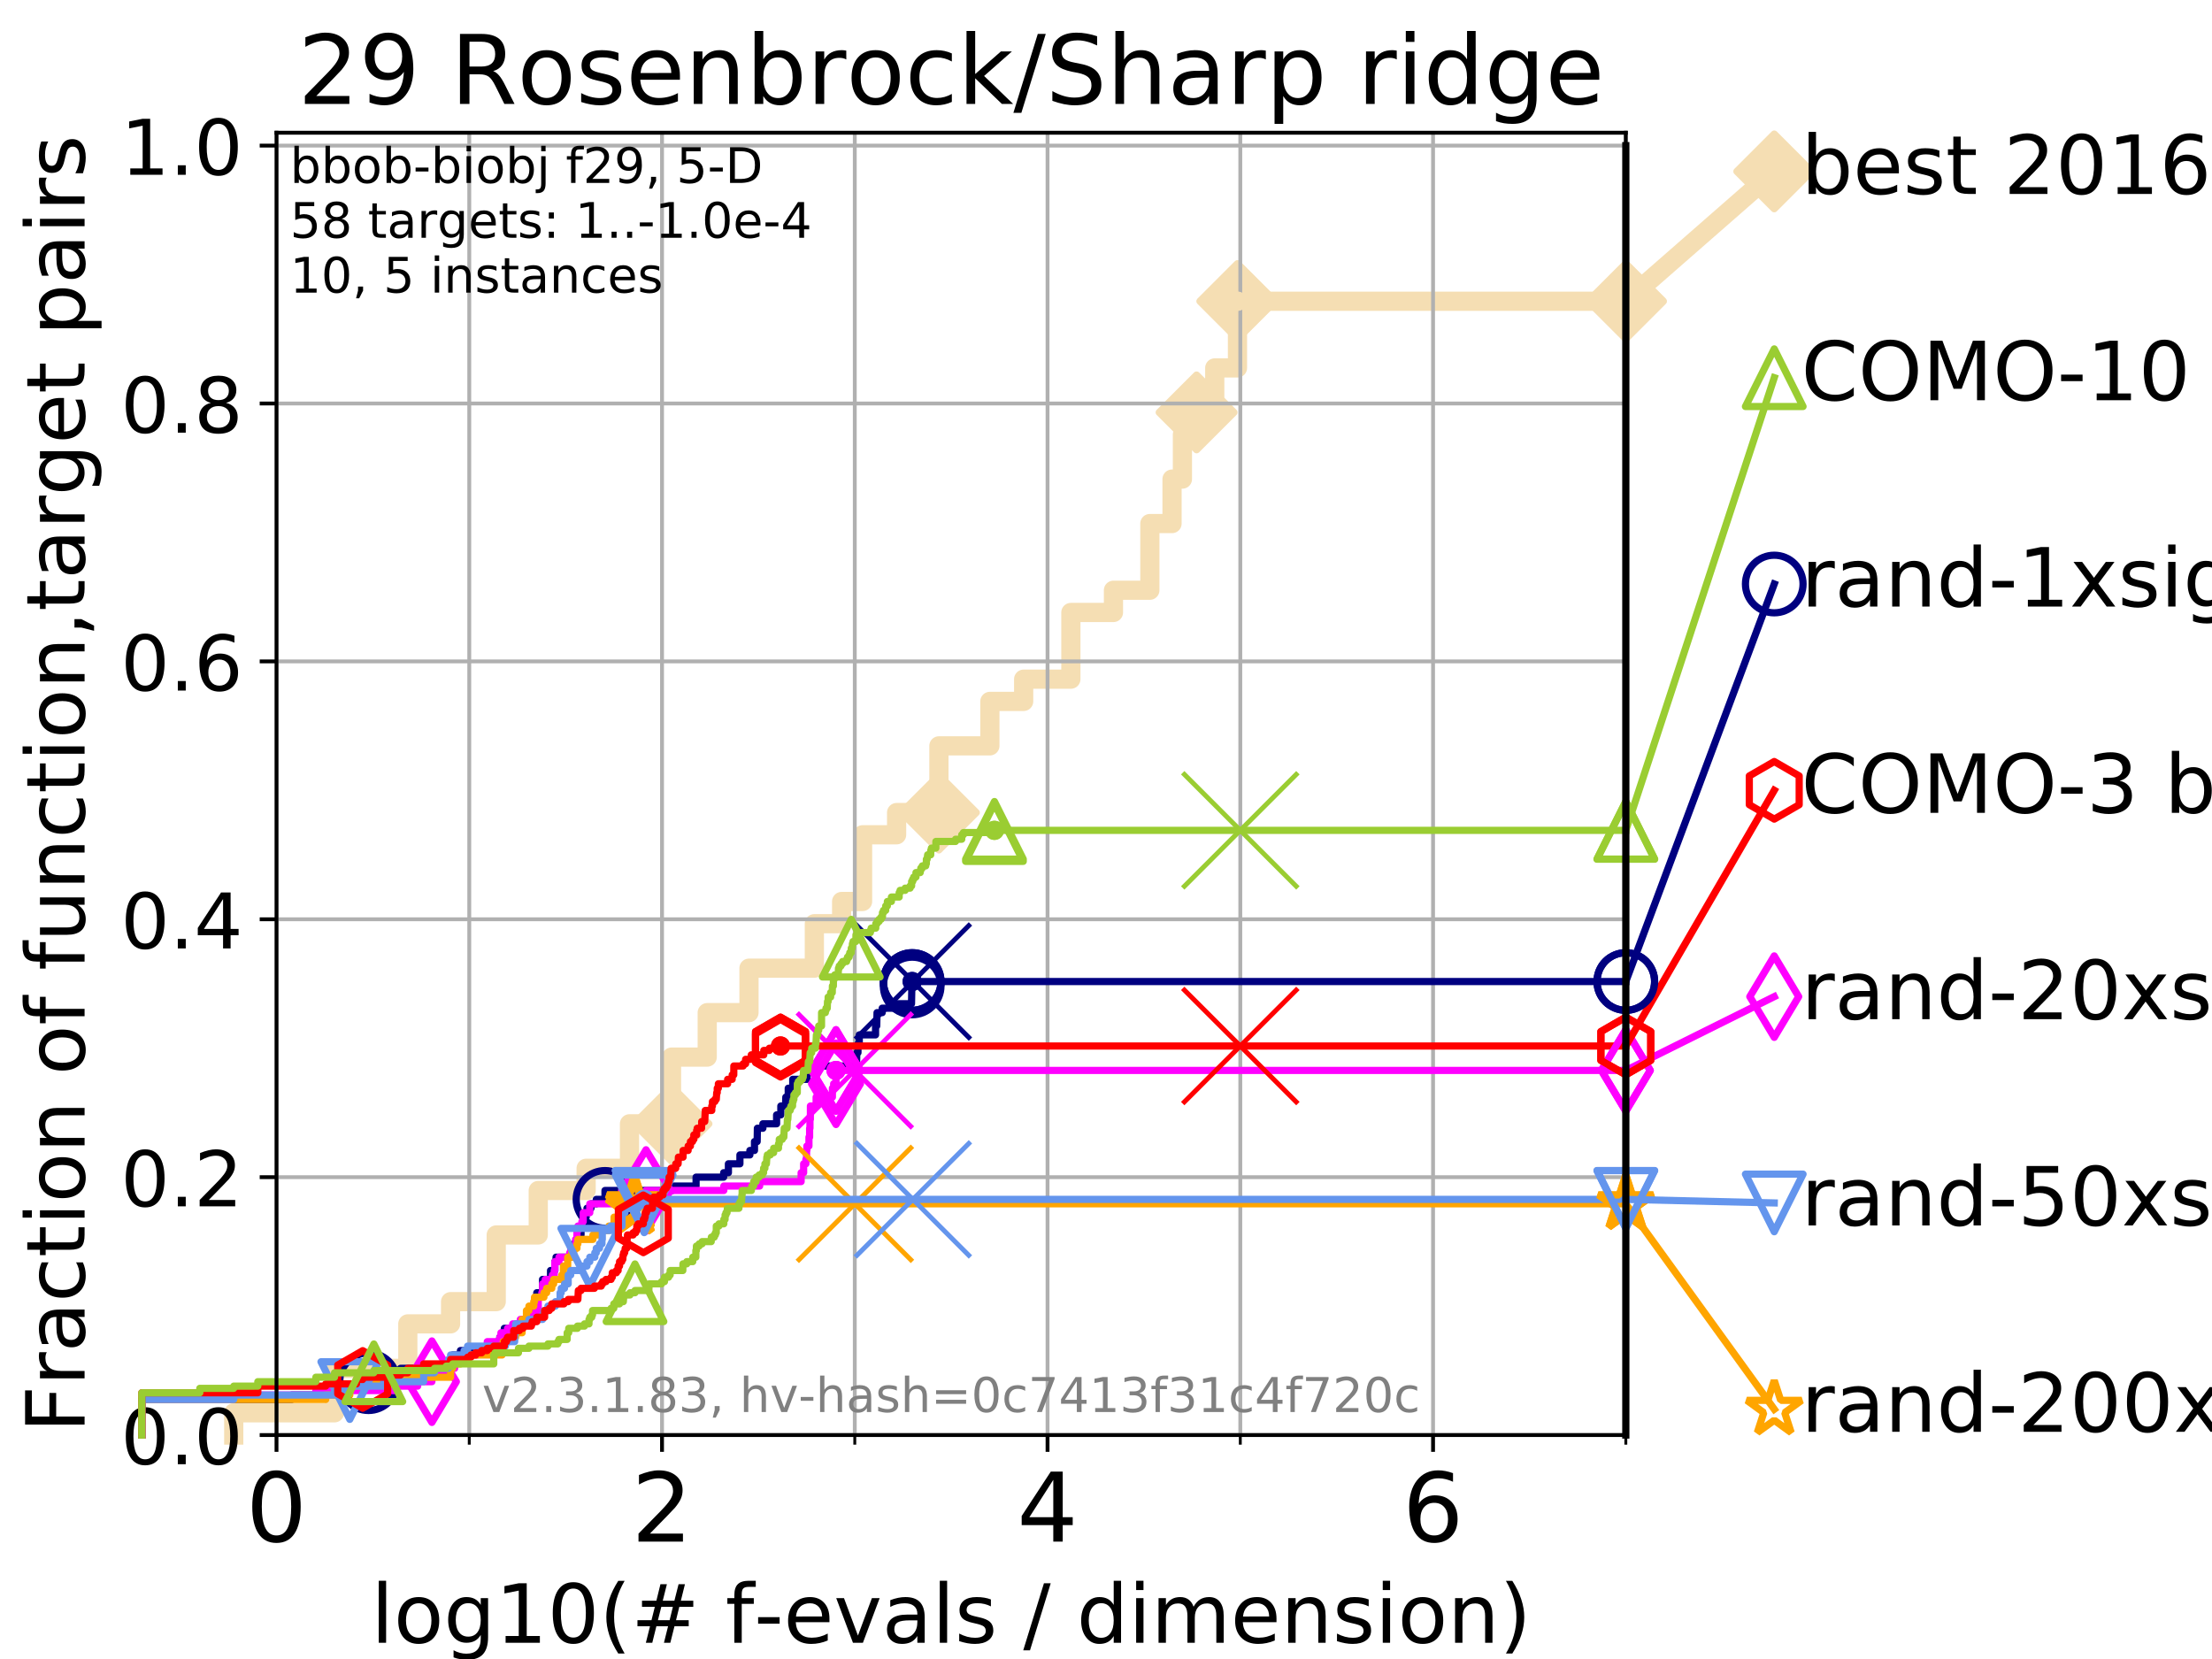 <?xml version="1.0" encoding="utf-8" standalone="no"?>
<!DOCTYPE svg PUBLIC "-//W3C//DTD SVG 1.1//EN"
  "http://www.w3.org/Graphics/SVG/1.1/DTD/svg11.dtd">
<!-- Created with matplotlib (https://matplotlib.org/) -->
<svg height="345.6pt" version="1.1" viewBox="0 0 460.8 345.6" width="460.8pt" xmlns="http://www.w3.org/2000/svg" xmlns:xlink="http://www.w3.org/1999/xlink">
 <defs>
  <style type="text/css">
*{stroke-linecap:butt;stroke-linejoin:round;}
  </style>
 </defs>
 <g id="figure_1">
  <g id="patch_1">
   <path d="M 0 345.6 
L 460.8 345.6 
L 460.8 0 
L 0 0 
z
" style="fill:#ffffff;"/>
  </g>
  <g id="axes_1">
   <g id="patch_2">
    <path d="M 57.6 298.944 
L 338.688 298.944 
L 338.688 27.648 
L 57.6 27.648 
z
" style="fill:#ffffff;"/>
   </g>
   <g id="line2d_1">
    <path d="M 48.692 298.944 
L 48.692 294.313 
L 69.688 294.313 
L 69.688 285.05 
L 84.956 285.05 
L 84.956 275.788 
L 93.864 275.788 
L 93.864 271.157 
L 103.372 271.157 
L 103.372 257.263 
L 112.128 257.263 
L 112.128 248.001 
L 122.105 248.001 
L 122.105 243.37 
L 131.134 243.37 
L 131.134 234.107 
L 139.887 234.107 
L 139.887 220.214 
L 147.328 220.214 
L 147.328 210.951 
L 156.028 210.951 
L 156.028 201.689 
L 169.645 201.689 
L 169.645 192.426 
L 175.326 192.426 
L 175.326 187.795 
L 179.69 187.795 
L 179.69 173.901 
L 186.78 173.901 
L 186.78 169.27 
L 195.593 169.27 
L 195.593 155.377 
L 206.208 155.377 
L 206.208 146.114 
L 213.245 146.114 
L 213.245 141.483 
L 223.082 141.483 
L 223.082 127.589 
L 231.953 127.589 
L 231.953 122.958 
L 239.537 122.958 
L 239.537 109.065 
L 244.157 109.065 
L 244.157 99.802 
L 246.319 99.802 
L 246.319 90.54 
L 249.268 90.54 
L 249.268 85.909 
L 253.053 85.909 
L 253.053 76.646 
L 257.789 76.646 
L 257.789 62.753 
L 338.688 62.753 
" style="fill:none;stroke:#f5deb3;stroke-linecap:square;stroke-width:4;"/>
   </g>
   <g id="line2d_2">
    <defs>
     <path d="M 0 7.778 
L 7.778 0 
L 0 -7.778 
L -7.778 0 
z
" id="m061530047f" style="stroke:#f5deb3;stroke-linejoin:miter;stroke-width:1.5;"/>
    </defs>
    <g>
     <use style="fill:#f5deb3;stroke:#f5deb3;stroke-linejoin:miter;stroke-width:1.5;" x="139.887" xlink:href="#m061530047f" y="234.107"/>
     <use style="fill:#f5deb3;stroke:#f5deb3;stroke-linejoin:miter;stroke-width:1.5;" x="195.593" xlink:href="#m061530047f" y="169.27"/>
     <use style="fill:#f5deb3;stroke:#f5deb3;stroke-linejoin:miter;stroke-width:1.5;" x="249.268" xlink:href="#m061530047f" y="85.909"/>
     <use style="fill:#f5deb3;stroke:#f5deb3;stroke-linejoin:miter;stroke-width:1.5;" x="257.789" xlink:href="#m061530047f" y="62.753"/>
     <use style="fill:#f5deb3;stroke:#f5deb3;stroke-linejoin:miter;stroke-width:1.5;" x="257.789" xlink:href="#m061530047f" y="62.753"/>
     <use style="fill:#f5deb3;stroke:#f5deb3;stroke-linejoin:miter;stroke-width:1.5;" x="338.688" xlink:href="#m061530047f" y="62.753"/>
    </g>
   </g>
   <g id="line2d_3">
    <path style="fill:none;stroke:#f5deb3;stroke-linecap:square;stroke-width:4;"/>
    <g/>
   </g>
   <g id="line2d_4">
    <path d="M 338.688 62.753 
L 369.608 35.706 
" style="fill:none;stroke:#f5deb3;stroke-linecap:square;stroke-width:4;"/>
    <g>
     <use style="fill:#f5deb3;stroke:#f5deb3;stroke-linejoin:miter;stroke-width:1.5;" x="338.688" xlink:href="#m061530047f" y="62.753"/>
     <use style="fill:#f5deb3;stroke:#f5deb3;stroke-linejoin:miter;stroke-width:1.5;" x="369.608" xlink:href="#m061530047f" y="35.706"/>
    </g>
   </g>
   <g id="matplotlib.axis_1">
    <g id="xtick_1">
     <g id="line2d_5">
      <path clip-path="url(#pe6dbedd5f5)" d="M 57.6 298.944 
L 57.6 27.648 
" style="fill:none;stroke:#b0b0b0;stroke-linecap:square;stroke-width:0.8;"/>
     </g>
     <g id="line2d_6">
      <defs>
       <path d="M 0 0 
L 0 3.5 
" id="m3f1f4f3c73" style="stroke:#000000;stroke-width:0.8;"/>
      </defs>
      <g>
       <use style="stroke:#000000;stroke-width:0.8;" x="57.6" xlink:href="#m3f1f4f3c73" y="298.944"/>
      </g>
     </g>
     <g id="text_1">
      <!-- 0 -->
      <defs>
       <path d="M 31.781 66.406 
Q 24.172 66.406 20.328 58.906 
Q 16.5 51.422 16.5 36.375 
Q 16.5 21.391 20.328 13.891 
Q 24.172 6.391 31.781 6.391 
Q 39.453 6.391 43.281 13.891 
Q 47.125 21.391 47.125 36.375 
Q 47.125 51.422 43.281 58.906 
Q 39.453 66.406 31.781 66.406 
z
M 31.781 74.219 
Q 44.047 74.219 50.516 64.516 
Q 56.984 54.828 56.984 36.375 
Q 56.984 17.969 50.516 8.266 
Q 44.047 -1.422 31.781 -1.422 
Q 19.531 -1.422 13.062 8.266 
Q 6.594 17.969 6.594 36.375 
Q 6.594 54.828 13.062 64.516 
Q 19.531 74.219 31.781 74.219 
z
" id="DejaVuSans-48"/>
      </defs>
      <g transform="translate(51.237 321.141)scale(0.2 -0.2)">
       <use xlink:href="#DejaVuSans-48"/>
      </g>
     </g>
    </g>
    <g id="xtick_2">
     <g id="line2d_7">
      <path clip-path="url(#pe6dbedd5f5)" d="M 137.911 298.944 
L 137.911 27.648 
" style="fill:none;stroke:#b0b0b0;stroke-linecap:square;stroke-width:0.8;"/>
     </g>
     <g id="line2d_8">
      <g>
       <use style="stroke:#000000;stroke-width:0.8;" x="137.911" xlink:href="#m3f1f4f3c73" y="298.944"/>
      </g>
     </g>
     <g id="text_2">
      <!-- 2 -->
      <defs>
       <path d="M 19.188 8.297 
L 53.609 8.297 
L 53.609 0 
L 7.328 0 
L 7.328 8.297 
Q 12.938 14.109 22.625 23.891 
Q 32.328 33.688 34.812 36.531 
Q 39.547 41.844 41.422 45.531 
Q 43.312 49.219 43.312 52.781 
Q 43.312 58.594 39.234 62.25 
Q 35.156 65.922 28.609 65.922 
Q 23.969 65.922 18.812 64.312 
Q 13.672 62.703 7.812 59.422 
L 7.812 69.391 
Q 13.766 71.781 18.938 73 
Q 24.125 74.219 28.422 74.219 
Q 39.75 74.219 46.484 68.547 
Q 53.219 62.891 53.219 53.422 
Q 53.219 48.922 51.531 44.891 
Q 49.859 40.875 45.406 35.406 
Q 44.188 33.984 37.641 27.219 
Q 31.109 20.453 19.188 8.297 
z
" id="DejaVuSans-50"/>
      </defs>
      <g transform="translate(131.548 321.141)scale(0.2 -0.2)">
       <use xlink:href="#DejaVuSans-50"/>
      </g>
     </g>
    </g>
    <g id="xtick_3">
     <g id="line2d_9">
      <path clip-path="url(#pe6dbedd5f5)" d="M 218.222 298.944 
L 218.222 27.648 
" style="fill:none;stroke:#b0b0b0;stroke-linecap:square;stroke-width:0.8;"/>
     </g>
     <g id="line2d_10">
      <g>
       <use style="stroke:#000000;stroke-width:0.8;" x="218.222" xlink:href="#m3f1f4f3c73" y="298.944"/>
      </g>
     </g>
     <g id="text_3">
      <!-- 4 -->
      <defs>
       <path d="M 37.797 64.312 
L 12.891 25.391 
L 37.797 25.391 
z
M 35.203 72.906 
L 47.609 72.906 
L 47.609 25.391 
L 58.016 25.391 
L 58.016 17.188 
L 47.609 17.188 
L 47.609 0 
L 37.797 0 
L 37.797 17.188 
L 4.891 17.188 
L 4.891 26.703 
z
" id="DejaVuSans-52"/>
      </defs>
      <g transform="translate(211.859 321.141)scale(0.2 -0.2)">
       <use xlink:href="#DejaVuSans-52"/>
      </g>
     </g>
    </g>
    <g id="xtick_4">
     <g id="line2d_11">
      <path clip-path="url(#pe6dbedd5f5)" d="M 298.533 298.944 
L 298.533 27.648 
" style="fill:none;stroke:#b0b0b0;stroke-linecap:square;stroke-width:0.8;"/>
     </g>
     <g id="line2d_12">
      <g>
       <use style="stroke:#000000;stroke-width:0.8;" x="298.533" xlink:href="#m3f1f4f3c73" y="298.944"/>
      </g>
     </g>
     <g id="text_4">
      <!-- 6 -->
      <defs>
       <path d="M 33.016 40.375 
Q 26.375 40.375 22.484 35.828 
Q 18.609 31.297 18.609 23.391 
Q 18.609 15.531 22.484 10.953 
Q 26.375 6.391 33.016 6.391 
Q 39.656 6.391 43.531 10.953 
Q 47.406 15.531 47.406 23.391 
Q 47.406 31.297 43.531 35.828 
Q 39.656 40.375 33.016 40.375 
z
M 52.594 71.297 
L 52.594 62.312 
Q 48.875 64.062 45.094 64.984 
Q 41.312 65.922 37.594 65.922 
Q 27.828 65.922 22.672 59.328 
Q 17.531 52.734 16.797 39.406 
Q 19.672 43.656 24.016 45.922 
Q 28.375 48.188 33.594 48.188 
Q 44.578 48.188 50.953 41.516 
Q 57.328 34.859 57.328 23.391 
Q 57.328 12.156 50.688 5.359 
Q 44.047 -1.422 33.016 -1.422 
Q 20.359 -1.422 13.672 8.266 
Q 6.984 17.969 6.984 36.375 
Q 6.984 53.656 15.188 63.938 
Q 23.391 74.219 37.203 74.219 
Q 40.922 74.219 44.703 73.484 
Q 48.484 72.75 52.594 71.297 
z
" id="DejaVuSans-54"/>
      </defs>
      <g transform="translate(292.17 321.141)scale(0.2 -0.2)">
       <use xlink:href="#DejaVuSans-54"/>
      </g>
     </g>
    </g>
    <g id="xtick_5">
     <g id="line2d_13">
      <path clip-path="url(#pe6dbedd5f5)" d="M 97.755 298.944 
L 97.755 27.648 
" style="fill:none;stroke:#b0b0b0;stroke-linecap:square;stroke-width:0.8;"/>
     </g>
     <g id="line2d_14">
      <defs>
       <path d="M 0 0 
L 0 2 
" id="m8bd8b6e98f" style="stroke:#000000;stroke-width:0.6;"/>
      </defs>
      <g>
       <use style="stroke:#000000;stroke-width:0.6;" x="97.755" xlink:href="#m8bd8b6e98f" y="298.944"/>
      </g>
     </g>
    </g>
    <g id="xtick_6">
     <g id="line2d_15">
      <path clip-path="url(#pe6dbedd5f5)" d="M 178.066 298.944 
L 178.066 27.648 
" style="fill:none;stroke:#b0b0b0;stroke-linecap:square;stroke-width:0.8;"/>
     </g>
     <g id="line2d_16">
      <g>
       <use style="stroke:#000000;stroke-width:0.6;" x="178.066" xlink:href="#m8bd8b6e98f" y="298.944"/>
      </g>
     </g>
    </g>
    <g id="xtick_7">
     <g id="line2d_17">
      <path clip-path="url(#pe6dbedd5f5)" d="M 258.377 298.944 
L 258.377 27.648 
" style="fill:none;stroke:#b0b0b0;stroke-linecap:square;stroke-width:0.8;"/>
     </g>
     <g id="line2d_18">
      <g>
       <use style="stroke:#000000;stroke-width:0.6;" x="258.377" xlink:href="#m8bd8b6e98f" y="298.944"/>
      </g>
     </g>
    </g>
    <g id="xtick_8">
     <g id="line2d_19">
      <path clip-path="url(#pe6dbedd5f5)" d="M 338.688 298.944 
L 338.688 27.648 
" style="fill:none;stroke:#b0b0b0;stroke-linecap:square;stroke-width:0.8;"/>
     </g>
     <g id="line2d_20">
      <g>
       <use style="stroke:#000000;stroke-width:0.6;" x="338.688" xlink:href="#m8bd8b6e98f" y="298.944"/>
      </g>
     </g>
    </g>
    <g id="text_5">
     <!-- log10(# f-evals / dimension) -->
     <defs>
      <path d="M 9.422 75.984 
L 18.406 75.984 
L 18.406 0 
L 9.422 0 
z
" id="DejaVuSans-108"/>
      <path d="M 30.609 48.391 
Q 23.391 48.391 19.188 42.75 
Q 14.984 37.109 14.984 27.297 
Q 14.984 17.484 19.156 11.844 
Q 23.344 6.203 30.609 6.203 
Q 37.797 6.203 41.984 11.859 
Q 46.188 17.531 46.188 27.297 
Q 46.188 37.016 41.984 42.703 
Q 37.797 48.391 30.609 48.391 
z
M 30.609 56 
Q 42.328 56 49.016 48.375 
Q 55.719 40.766 55.719 27.297 
Q 55.719 13.875 49.016 6.219 
Q 42.328 -1.422 30.609 -1.422 
Q 18.844 -1.422 12.172 6.219 
Q 5.516 13.875 5.516 27.297 
Q 5.516 40.766 12.172 48.375 
Q 18.844 56 30.609 56 
z
" id="DejaVuSans-111"/>
      <path d="M 45.406 27.984 
Q 45.406 37.75 41.375 43.109 
Q 37.359 48.484 30.078 48.484 
Q 22.859 48.484 18.828 43.109 
Q 14.797 37.75 14.797 27.984 
Q 14.797 18.266 18.828 12.891 
Q 22.859 7.516 30.078 7.516 
Q 37.359 7.516 41.375 12.891 
Q 45.406 18.266 45.406 27.984 
z
M 54.391 6.781 
Q 54.391 -7.172 48.188 -13.984 
Q 42 -20.797 29.203 -20.797 
Q 24.469 -20.797 20.266 -20.094 
Q 16.062 -19.391 12.109 -17.922 
L 12.109 -9.188 
Q 16.062 -11.328 19.922 -12.344 
Q 23.781 -13.375 27.781 -13.375 
Q 36.625 -13.375 41.016 -8.766 
Q 45.406 -4.156 45.406 5.172 
L 45.406 9.625 
Q 42.625 4.781 38.281 2.391 
Q 33.938 0 27.875 0 
Q 17.828 0 11.672 7.656 
Q 5.516 15.328 5.516 27.984 
Q 5.516 40.672 11.672 48.328 
Q 17.828 56 27.875 56 
Q 33.938 56 38.281 53.609 
Q 42.625 51.219 45.406 46.391 
L 45.406 54.688 
L 54.391 54.688 
z
" id="DejaVuSans-103"/>
      <path d="M 12.406 8.297 
L 28.516 8.297 
L 28.516 63.922 
L 10.984 60.406 
L 10.984 69.391 
L 28.422 72.906 
L 38.281 72.906 
L 38.281 8.297 
L 54.391 8.297 
L 54.391 0 
L 12.406 0 
z
" id="DejaVuSans-49"/>
      <path d="M 31 75.875 
Q 24.469 64.656 21.281 53.656 
Q 18.109 42.672 18.109 31.391 
Q 18.109 20.125 21.312 9.062 
Q 24.516 -2 31 -13.188 
L 23.188 -13.188 
Q 15.875 -1.703 12.234 9.375 
Q 8.594 20.453 8.594 31.391 
Q 8.594 42.281 12.203 53.312 
Q 15.828 64.359 23.188 75.875 
z
" id="DejaVuSans-40"/>
      <path d="M 51.125 44 
L 36.922 44 
L 32.812 27.688 
L 47.125 27.688 
z
M 43.797 71.781 
L 38.719 51.516 
L 52.984 51.516 
L 58.109 71.781 
L 65.922 71.781 
L 60.891 51.516 
L 76.125 51.516 
L 76.125 44 
L 58.984 44 
L 54.984 27.688 
L 70.516 27.688 
L 70.516 20.219 
L 53.078 20.219 
L 48 0 
L 40.188 0 
L 45.219 20.219 
L 30.906 20.219 
L 25.875 0 
L 18.016 0 
L 23.094 20.219 
L 7.719 20.219 
L 7.719 27.688 
L 24.906 27.688 
L 29 44 
L 13.281 44 
L 13.281 51.516 
L 30.906 51.516 
L 35.891 71.781 
z
" id="DejaVuSans-35"/>
      <path id="DejaVuSans-32"/>
      <path d="M 37.109 75.984 
L 37.109 68.5 
L 28.516 68.5 
Q 23.688 68.5 21.797 66.547 
Q 19.922 64.594 19.922 59.516 
L 19.922 54.688 
L 34.719 54.688 
L 34.719 47.703 
L 19.922 47.703 
L 19.922 0 
L 10.891 0 
L 10.891 47.703 
L 2.297 47.703 
L 2.297 54.688 
L 10.891 54.688 
L 10.891 58.5 
Q 10.891 67.625 15.141 71.797 
Q 19.391 75.984 28.609 75.984 
z
" id="DejaVuSans-102"/>
      <path d="M 4.891 31.391 
L 31.203 31.391 
L 31.203 23.391 
L 4.891 23.391 
z
" id="DejaVuSans-45"/>
      <path d="M 56.203 29.594 
L 56.203 25.203 
L 14.891 25.203 
Q 15.484 15.922 20.484 11.062 
Q 25.484 6.203 34.422 6.203 
Q 39.594 6.203 44.453 7.469 
Q 49.312 8.734 54.109 11.281 
L 54.109 2.781 
Q 49.266 0.734 44.188 -0.344 
Q 39.109 -1.422 33.891 -1.422 
Q 20.797 -1.422 13.156 6.188 
Q 5.516 13.812 5.516 26.812 
Q 5.516 40.234 12.766 48.109 
Q 20.016 56 32.328 56 
Q 43.359 56 49.781 48.891 
Q 56.203 41.797 56.203 29.594 
z
M 47.219 32.234 
Q 47.125 39.594 43.094 43.984 
Q 39.062 48.391 32.422 48.391 
Q 24.906 48.391 20.391 44.141 
Q 15.875 39.891 15.188 32.172 
z
" id="DejaVuSans-101"/>
      <path d="M 2.984 54.688 
L 12.5 54.688 
L 29.594 8.797 
L 46.688 54.688 
L 56.203 54.688 
L 35.688 0 
L 23.484 0 
z
" id="DejaVuSans-118"/>
      <path d="M 34.281 27.484 
Q 23.391 27.484 19.188 25 
Q 14.984 22.516 14.984 16.5 
Q 14.984 11.719 18.141 8.906 
Q 21.297 6.109 26.703 6.109 
Q 34.188 6.109 38.703 11.406 
Q 43.219 16.703 43.219 25.484 
L 43.219 27.484 
z
M 52.203 31.203 
L 52.203 0 
L 43.219 0 
L 43.219 8.297 
Q 40.141 3.328 35.547 0.953 
Q 30.953 -1.422 24.312 -1.422 
Q 15.922 -1.422 10.953 3.297 
Q 6 8.016 6 15.922 
Q 6 25.141 12.172 29.828 
Q 18.359 34.516 30.609 34.516 
L 43.219 34.516 
L 43.219 35.406 
Q 43.219 41.609 39.141 45 
Q 35.062 48.391 27.688 48.391 
Q 23 48.391 18.547 47.266 
Q 14.109 46.141 10.016 43.891 
L 10.016 52.203 
Q 14.938 54.109 19.578 55.047 
Q 24.219 56 28.609 56 
Q 40.484 56 46.344 49.844 
Q 52.203 43.703 52.203 31.203 
z
" id="DejaVuSans-97"/>
      <path d="M 44.281 53.078 
L 44.281 44.578 
Q 40.484 46.531 36.375 47.5 
Q 32.281 48.484 27.875 48.484 
Q 21.188 48.484 17.844 46.438 
Q 14.5 44.391 14.5 40.281 
Q 14.5 37.156 16.891 35.375 
Q 19.281 33.594 26.516 31.984 
L 29.594 31.297 
Q 39.156 29.25 43.188 25.516 
Q 47.219 21.781 47.219 15.094 
Q 47.219 7.469 41.188 3.016 
Q 35.156 -1.422 24.609 -1.422 
Q 20.219 -1.422 15.453 -0.562 
Q 10.688 0.297 5.422 2 
L 5.422 11.281 
Q 10.406 8.688 15.234 7.391 
Q 20.062 6.109 24.812 6.109 
Q 31.156 6.109 34.562 8.281 
Q 37.984 10.453 37.984 14.406 
Q 37.984 18.062 35.516 20.016 
Q 33.062 21.969 24.703 23.781 
L 21.578 24.516 
Q 13.234 26.266 9.516 29.906 
Q 5.812 33.547 5.812 39.891 
Q 5.812 47.609 11.281 51.797 
Q 16.75 56 26.812 56 
Q 31.781 56 36.172 55.266 
Q 40.578 54.547 44.281 53.078 
z
" id="DejaVuSans-115"/>
      <path d="M 25.391 72.906 
L 33.688 72.906 
L 8.297 -9.281 
L 0 -9.281 
z
" id="DejaVuSans-47"/>
      <path d="M 45.406 46.391 
L 45.406 75.984 
L 54.391 75.984 
L 54.391 0 
L 45.406 0 
L 45.406 8.203 
Q 42.578 3.328 38.25 0.953 
Q 33.938 -1.422 27.875 -1.422 
Q 17.969 -1.422 11.734 6.484 
Q 5.516 14.406 5.516 27.297 
Q 5.516 40.188 11.734 48.094 
Q 17.969 56 27.875 56 
Q 33.938 56 38.25 53.625 
Q 42.578 51.266 45.406 46.391 
z
M 14.797 27.297 
Q 14.797 17.391 18.875 11.75 
Q 22.953 6.109 30.078 6.109 
Q 37.203 6.109 41.297 11.75 
Q 45.406 17.391 45.406 27.297 
Q 45.406 37.203 41.297 42.844 
Q 37.203 48.484 30.078 48.484 
Q 22.953 48.484 18.875 42.844 
Q 14.797 37.203 14.797 27.297 
z
" id="DejaVuSans-100"/>
      <path d="M 9.422 54.688 
L 18.406 54.688 
L 18.406 0 
L 9.422 0 
z
M 9.422 75.984 
L 18.406 75.984 
L 18.406 64.594 
L 9.422 64.594 
z
" id="DejaVuSans-105"/>
      <path d="M 52 44.188 
Q 55.375 50.25 60.062 53.125 
Q 64.75 56 71.094 56 
Q 79.641 56 84.281 50.016 
Q 88.922 44.047 88.922 33.016 
L 88.922 0 
L 79.891 0 
L 79.891 32.719 
Q 79.891 40.578 77.094 44.375 
Q 74.312 48.188 68.609 48.188 
Q 61.625 48.188 57.562 43.547 
Q 53.516 38.922 53.516 30.906 
L 53.516 0 
L 44.484 0 
L 44.484 32.719 
Q 44.484 40.625 41.703 44.406 
Q 38.922 48.188 33.109 48.188 
Q 26.219 48.188 22.156 43.531 
Q 18.109 38.875 18.109 30.906 
L 18.109 0 
L 9.078 0 
L 9.078 54.688 
L 18.109 54.688 
L 18.109 46.188 
Q 21.188 51.219 25.484 53.609 
Q 29.781 56 35.688 56 
Q 41.656 56 45.828 52.969 
Q 50 49.953 52 44.188 
z
" id="DejaVuSans-109"/>
      <path d="M 54.891 33.016 
L 54.891 0 
L 45.906 0 
L 45.906 32.719 
Q 45.906 40.484 42.875 44.328 
Q 39.844 48.188 33.797 48.188 
Q 26.516 48.188 22.312 43.547 
Q 18.109 38.922 18.109 30.906 
L 18.109 0 
L 9.078 0 
L 9.078 54.688 
L 18.109 54.688 
L 18.109 46.188 
Q 21.344 51.125 25.703 53.562 
Q 30.078 56 35.797 56 
Q 45.219 56 50.047 50.172 
Q 54.891 44.344 54.891 33.016 
z
" id="DejaVuSans-110"/>
      <path d="M 8.016 75.875 
L 15.828 75.875 
Q 23.141 64.359 26.781 53.312 
Q 30.422 42.281 30.422 31.391 
Q 30.422 20.453 26.781 9.375 
Q 23.141 -1.703 15.828 -13.188 
L 8.016 -13.188 
Q 14.5 -2 17.703 9.062 
Q 20.906 20.125 20.906 31.391 
Q 20.906 42.672 17.703 53.656 
Q 14.5 64.656 8.016 75.875 
z
" id="DejaVuSans-41"/>
     </defs>
     <g transform="translate(77.303 342.218)scale(0.17 -0.17)">
      <use xlink:href="#DejaVuSans-108"/>
      <use x="27.783" xlink:href="#DejaVuSans-111"/>
      <use x="88.965" xlink:href="#DejaVuSans-103"/>
      <use x="152.441" xlink:href="#DejaVuSans-49"/>
      <use x="216.064" xlink:href="#DejaVuSans-48"/>
      <use x="279.688" xlink:href="#DejaVuSans-40"/>
      <use x="318.701" xlink:href="#DejaVuSans-35"/>
      <use x="402.49" xlink:href="#DejaVuSans-32"/>
      <use x="434.277" xlink:href="#DejaVuSans-102"/>
      <use x="469.404" xlink:href="#DejaVuSans-45"/>
      <use x="505.488" xlink:href="#DejaVuSans-101"/>
      <use x="567.012" xlink:href="#DejaVuSans-118"/>
      <use x="626.191" xlink:href="#DejaVuSans-97"/>
      <use x="687.471" xlink:href="#DejaVuSans-108"/>
      <use x="715.254" xlink:href="#DejaVuSans-115"/>
      <use x="767.354" xlink:href="#DejaVuSans-32"/>
      <use x="799.141" xlink:href="#DejaVuSans-47"/>
      <use x="832.832" xlink:href="#DejaVuSans-32"/>
      <use x="864.619" xlink:href="#DejaVuSans-100"/>
      <use x="928.096" xlink:href="#DejaVuSans-105"/>
      <use x="955.879" xlink:href="#DejaVuSans-109"/>
      <use x="1053.291" xlink:href="#DejaVuSans-101"/>
      <use x="1114.814" xlink:href="#DejaVuSans-110"/>
      <use x="1178.193" xlink:href="#DejaVuSans-115"/>
      <use x="1230.293" xlink:href="#DejaVuSans-105"/>
      <use x="1258.076" xlink:href="#DejaVuSans-111"/>
      <use x="1319.258" xlink:href="#DejaVuSans-110"/>
      <use x="1382.637" xlink:href="#DejaVuSans-41"/>
     </g>
    </g>
   </g>
   <g id="matplotlib.axis_2">
    <g id="ytick_1">
     <g id="line2d_21">
      <path clip-path="url(#pe6dbedd5f5)" d="M 57.6 298.944 
L 338.688 298.944 
" style="fill:none;stroke:#b0b0b0;stroke-linecap:square;stroke-width:0.8;"/>
     </g>
     <g id="line2d_22">
      <defs>
       <path d="M 0 0 
L -3.5 0 
" id="m021c8ff7f3" style="stroke:#000000;stroke-width:0.8;"/>
      </defs>
      <g>
       <use style="stroke:#000000;stroke-width:0.8;" x="57.6" xlink:href="#m021c8ff7f3" y="298.944"/>
      </g>
     </g>
     <g id="text_6">
      <!-- 0.0 -->
      <defs>
       <path d="M 10.688 12.406 
L 21 12.406 
L 21 0 
L 10.688 0 
z
" id="DejaVuSans-46"/>
      </defs>
      <g transform="translate(25.155 305.023)scale(0.16 -0.16)">
       <use xlink:href="#DejaVuSans-48"/>
       <use x="63.623" xlink:href="#DejaVuSans-46"/>
       <use x="95.41" xlink:href="#DejaVuSans-48"/>
      </g>
     </g>
    </g>
    <g id="ytick_2">
     <g id="line2d_23">
      <path clip-path="url(#pe6dbedd5f5)" d="M 57.6 245.222 
L 338.688 245.222 
" style="fill:none;stroke:#b0b0b0;stroke-linecap:square;stroke-width:0.8;"/>
     </g>
     <g id="line2d_24">
      <g>
       <use style="stroke:#000000;stroke-width:0.8;" x="57.6" xlink:href="#m021c8ff7f3" y="245.222"/>
      </g>
     </g>
     <g id="text_7">
      <!-- 0.2 -->
      <g transform="translate(25.155 251.301)scale(0.16 -0.16)">
       <use xlink:href="#DejaVuSans-48"/>
       <use x="63.623" xlink:href="#DejaVuSans-46"/>
       <use x="95.41" xlink:href="#DejaVuSans-50"/>
      </g>
     </g>
    </g>
    <g id="ytick_3">
     <g id="line2d_25">
      <path clip-path="url(#pe6dbedd5f5)" d="M 57.6 191.5 
L 338.688 191.5 
" style="fill:none;stroke:#b0b0b0;stroke-linecap:square;stroke-width:0.8;"/>
     </g>
     <g id="line2d_26">
      <g>
       <use style="stroke:#000000;stroke-width:0.8;" x="57.6" xlink:href="#m021c8ff7f3" y="191.5"/>
      </g>
     </g>
     <g id="text_8">
      <!-- 0.4 -->
      <g transform="translate(25.155 197.579)scale(0.16 -0.16)">
       <use xlink:href="#DejaVuSans-48"/>
       <use x="63.623" xlink:href="#DejaVuSans-46"/>
       <use x="95.41" xlink:href="#DejaVuSans-52"/>
      </g>
     </g>
    </g>
    <g id="ytick_4">
     <g id="line2d_27">
      <path clip-path="url(#pe6dbedd5f5)" d="M 57.6 137.778 
L 338.688 137.778 
" style="fill:none;stroke:#b0b0b0;stroke-linecap:square;stroke-width:0.8;"/>
     </g>
     <g id="line2d_28">
      <g>
       <use style="stroke:#000000;stroke-width:0.8;" x="57.6" xlink:href="#m021c8ff7f3" y="137.778"/>
      </g>
     </g>
     <g id="text_9">
      <!-- 0.6 -->
      <g transform="translate(25.155 143.857)scale(0.16 -0.16)">
       <use xlink:href="#DejaVuSans-48"/>
       <use x="63.623" xlink:href="#DejaVuSans-46"/>
       <use x="95.41" xlink:href="#DejaVuSans-54"/>
      </g>
     </g>
    </g>
    <g id="ytick_5">
     <g id="line2d_29">
      <path clip-path="url(#pe6dbedd5f5)" d="M 57.6 84.056 
L 338.688 84.056 
" style="fill:none;stroke:#b0b0b0;stroke-linecap:square;stroke-width:0.8;"/>
     </g>
     <g id="line2d_30">
      <g>
       <use style="stroke:#000000;stroke-width:0.8;" x="57.6" xlink:href="#m021c8ff7f3" y="84.056"/>
      </g>
     </g>
     <g id="text_10">
      <!-- 0.8 -->
      <defs>
       <path d="M 31.781 34.625 
Q 24.75 34.625 20.719 30.859 
Q 16.703 27.094 16.703 20.516 
Q 16.703 13.922 20.719 10.156 
Q 24.75 6.391 31.781 6.391 
Q 38.812 6.391 42.859 10.172 
Q 46.922 13.969 46.922 20.516 
Q 46.922 27.094 42.891 30.859 
Q 38.875 34.625 31.781 34.625 
z
M 21.922 38.812 
Q 15.578 40.375 12.031 44.719 
Q 8.5 49.078 8.5 55.328 
Q 8.5 64.062 14.719 69.141 
Q 20.953 74.219 31.781 74.219 
Q 42.672 74.219 48.875 69.141 
Q 55.078 64.062 55.078 55.328 
Q 55.078 49.078 51.531 44.719 
Q 48 40.375 41.703 38.812 
Q 48.828 37.156 52.797 32.312 
Q 56.781 27.484 56.781 20.516 
Q 56.781 9.906 50.312 4.234 
Q 43.844 -1.422 31.781 -1.422 
Q 19.734 -1.422 13.25 4.234 
Q 6.781 9.906 6.781 20.516 
Q 6.781 27.484 10.781 32.312 
Q 14.797 37.156 21.922 38.812 
z
M 18.312 54.391 
Q 18.312 48.734 21.844 45.562 
Q 25.391 42.391 31.781 42.391 
Q 38.141 42.391 41.719 45.562 
Q 45.312 48.734 45.312 54.391 
Q 45.312 60.062 41.719 63.234 
Q 38.141 66.406 31.781 66.406 
Q 25.391 66.406 21.844 63.234 
Q 18.312 60.062 18.312 54.391 
z
" id="DejaVuSans-56"/>
      </defs>
      <g transform="translate(25.155 90.135)scale(0.16 -0.16)">
       <use xlink:href="#DejaVuSans-48"/>
       <use x="63.623" xlink:href="#DejaVuSans-46"/>
       <use x="95.41" xlink:href="#DejaVuSans-56"/>
      </g>
     </g>
    </g>
    <g id="ytick_6">
     <g id="line2d_31">
      <path clip-path="url(#pe6dbedd5f5)" d="M 57.6 30.334 
L 338.688 30.334 
" style="fill:none;stroke:#b0b0b0;stroke-linecap:square;stroke-width:0.8;"/>
     </g>
     <g id="line2d_32">
      <g>
       <use style="stroke:#000000;stroke-width:0.8;" x="57.6" xlink:href="#m021c8ff7f3" y="30.334"/>
      </g>
     </g>
     <g id="text_11">
      <!-- 1.0 -->
      <g transform="translate(25.155 36.413)scale(0.16 -0.16)">
       <use xlink:href="#DejaVuSans-49"/>
       <use x="63.623" xlink:href="#DejaVuSans-46"/>
       <use x="95.41" xlink:href="#DejaVuSans-48"/>
      </g>
     </g>
    </g>
    <g id="text_12">
     <!-- Fraction of function,target pairs -->
     <defs>
      <path d="M 9.812 72.906 
L 51.703 72.906 
L 51.703 64.594 
L 19.672 64.594 
L 19.672 43.109 
L 48.578 43.109 
L 48.578 34.812 
L 19.672 34.812 
L 19.672 0 
L 9.812 0 
z
" id="DejaVuSans-70"/>
      <path d="M 41.109 46.297 
Q 39.594 47.172 37.812 47.578 
Q 36.031 48 33.891 48 
Q 26.266 48 22.188 43.047 
Q 18.109 38.094 18.109 28.812 
L 18.109 0 
L 9.078 0 
L 9.078 54.688 
L 18.109 54.688 
L 18.109 46.188 
Q 20.953 51.172 25.484 53.578 
Q 30.031 56 36.531 56 
Q 37.453 56 38.578 55.875 
Q 39.703 55.766 41.062 55.516 
z
" id="DejaVuSans-114"/>
      <path d="M 48.781 52.594 
L 48.781 44.188 
Q 44.969 46.297 41.141 47.344 
Q 37.312 48.391 33.406 48.391 
Q 24.656 48.391 19.812 42.844 
Q 14.984 37.312 14.984 27.297 
Q 14.984 17.281 19.812 11.734 
Q 24.656 6.203 33.406 6.203 
Q 37.312 6.203 41.141 7.25 
Q 44.969 8.297 48.781 10.406 
L 48.781 2.094 
Q 45.016 0.344 40.984 -0.531 
Q 36.969 -1.422 32.422 -1.422 
Q 20.062 -1.422 12.781 6.344 
Q 5.516 14.109 5.516 27.297 
Q 5.516 40.672 12.859 48.328 
Q 20.219 56 33.016 56 
Q 37.156 56 41.109 55.141 
Q 45.062 54.297 48.781 52.594 
z
" id="DejaVuSans-99"/>
      <path d="M 18.312 70.219 
L 18.312 54.688 
L 36.812 54.688 
L 36.812 47.703 
L 18.312 47.703 
L 18.312 18.016 
Q 18.312 11.328 20.141 9.422 
Q 21.969 7.516 27.594 7.516 
L 36.812 7.516 
L 36.812 0 
L 27.594 0 
Q 17.188 0 13.234 3.875 
Q 9.281 7.766 9.281 18.016 
L 9.281 47.703 
L 2.688 47.703 
L 2.688 54.688 
L 9.281 54.688 
L 9.281 70.219 
z
" id="DejaVuSans-116"/>
      <path d="M 8.5 21.578 
L 8.5 54.688 
L 17.484 54.688 
L 17.484 21.922 
Q 17.484 14.156 20.5 10.266 
Q 23.531 6.391 29.594 6.391 
Q 36.859 6.391 41.078 11.031 
Q 45.312 15.672 45.312 23.688 
L 45.312 54.688 
L 54.297 54.688 
L 54.297 0 
L 45.312 0 
L 45.312 8.406 
Q 42.047 3.422 37.719 1 
Q 33.406 -1.422 27.688 -1.422 
Q 18.266 -1.422 13.375 4.438 
Q 8.5 10.297 8.5 21.578 
z
M 31.109 56 
z
" id="DejaVuSans-117"/>
      <path d="M 11.719 12.406 
L 22.016 12.406 
L 22.016 4 
L 14.016 -11.625 
L 7.719 -11.625 
L 11.719 4 
z
" id="DejaVuSans-44"/>
      <path d="M 18.109 8.203 
L 18.109 -20.797 
L 9.078 -20.797 
L 9.078 54.688 
L 18.109 54.688 
L 18.109 46.391 
Q 20.953 51.266 25.266 53.625 
Q 29.594 56 35.594 56 
Q 45.562 56 51.781 48.094 
Q 58.016 40.188 58.016 27.297 
Q 58.016 14.406 51.781 6.484 
Q 45.562 -1.422 35.594 -1.422 
Q 29.594 -1.422 25.266 0.953 
Q 20.953 3.328 18.109 8.203 
z
M 48.688 27.297 
Q 48.688 37.203 44.609 42.844 
Q 40.531 48.484 33.406 48.484 
Q 26.266 48.484 22.188 42.844 
Q 18.109 37.203 18.109 27.297 
Q 18.109 17.391 22.188 11.75 
Q 26.266 6.109 33.406 6.109 
Q 40.531 6.109 44.609 11.75 
Q 48.688 17.391 48.688 27.297 
z
" id="DejaVuSans-112"/>
     </defs>
     <g transform="translate(17.62 298.435)rotate(-90)scale(0.17 -0.17)">
      <use xlink:href="#DejaVuSans-70"/>
      <use x="57.41" xlink:href="#DejaVuSans-114"/>
      <use x="98.523" xlink:href="#DejaVuSans-97"/>
      <use x="159.803" xlink:href="#DejaVuSans-99"/>
      <use x="214.783" xlink:href="#DejaVuSans-116"/>
      <use x="253.992" xlink:href="#DejaVuSans-105"/>
      <use x="281.775" xlink:href="#DejaVuSans-111"/>
      <use x="342.957" xlink:href="#DejaVuSans-110"/>
      <use x="406.336" xlink:href="#DejaVuSans-32"/>
      <use x="438.123" xlink:href="#DejaVuSans-111"/>
      <use x="499.305" xlink:href="#DejaVuSans-102"/>
      <use x="534.51" xlink:href="#DejaVuSans-32"/>
      <use x="566.297" xlink:href="#DejaVuSans-102"/>
      <use x="601.502" xlink:href="#DejaVuSans-117"/>
      <use x="664.881" xlink:href="#DejaVuSans-110"/>
      <use x="728.26" xlink:href="#DejaVuSans-99"/>
      <use x="783.24" xlink:href="#DejaVuSans-116"/>
      <use x="822.449" xlink:href="#DejaVuSans-105"/>
      <use x="850.232" xlink:href="#DejaVuSans-111"/>
      <use x="911.414" xlink:href="#DejaVuSans-110"/>
      <use x="974.793" xlink:href="#DejaVuSans-44"/>
      <use x="1006.58" xlink:href="#DejaVuSans-116"/>
      <use x="1045.789" xlink:href="#DejaVuSans-97"/>
      <use x="1107.068" xlink:href="#DejaVuSans-114"/>
      <use x="1148.166" xlink:href="#DejaVuSans-103"/>
      <use x="1211.643" xlink:href="#DejaVuSans-101"/>
      <use x="1273.166" xlink:href="#DejaVuSans-116"/>
      <use x="1312.375" xlink:href="#DejaVuSans-32"/>
      <use x="1344.162" xlink:href="#DejaVuSans-112"/>
      <use x="1407.639" xlink:href="#DejaVuSans-97"/>
      <use x="1468.918" xlink:href="#DejaVuSans-105"/>
      <use x="1496.701" xlink:href="#DejaVuSans-114"/>
      <use x="1537.814" xlink:href="#DejaVuSans-115"/>
     </g>
    </g>
   </g>
   <g id="line2d_33">
    <defs>
     <path d="M 0 1.5 
C 0.398 1.5 0.779 1.342 1.061 1.061 
C 1.342 0.779 1.5 0.398 1.5 0 
C 1.5 -0.398 1.342 -0.779 1.061 -1.061 
C 0.779 -1.342 0.398 -1.5 0 -1.5 
C -0.398 -1.5 -0.779 -1.342 -1.061 -1.061 
C -1.342 -0.779 -1.5 -0.398 -1.5 0 
C -1.5 0.398 -1.342 0.779 -1.061 1.061 
C -0.779 1.342 -0.398 1.5 0 1.5 
z
" id="mfc2184297a" style="stroke:#f5deb3;"/>
    </defs>
    <g>
     <use style="fill:#f5deb3;stroke:#f5deb3;" x="257.789" xlink:href="#mfc2184297a" y="62.753"/>
     <use style="fill:#f5deb3;stroke:#f5deb3;" x="257.789" xlink:href="#mfc2184297a" y="62.753"/>
    </g>
   </g>
   <g id="line2d_34">
    <defs>
     <path d="M 0 1.5 
C 0.398 1.5 0.779 1.342 1.061 1.061 
C 1.342 0.779 1.5 0.398 1.5 0 
C 1.5 -0.398 1.342 -0.779 1.061 -1.061 
C 0.779 -1.342 0.398 -1.5 0 -1.5 
C -0.398 -1.5 -0.779 -1.342 -1.061 -1.061 
C -1.342 -0.779 -1.5 -0.398 -1.5 0 
C -1.5 0.398 -1.342 0.779 -1.061 1.061 
C -0.779 1.342 -0.398 1.5 0 1.5 
z
" id="m9e594321a6" style="stroke:#000080;"/>
    </defs>
    <g>
     <use style="fill:#000080;stroke:#000080;" x="190.023" xlink:href="#m9e594321a6" y="204.467"/>
     <use style="fill:#000080;stroke:#000080;" x="190.023" xlink:href="#m9e594321a6" y="204.467"/>
    </g>
   </g>
   <g id="line2d_35">
    <path d="M 29.533 298.944 
L 29.533 291.534 
L 60.78 291.534 
L 60.78 290.608 
L 67.851 290.608 
L 67.851 288.755 
L 74.263 288.755 
L 74.263 287.829 
L 76.759 287.829 
L 76.759 286.903 
L 79.939 286.903 
L 79.939 285.977 
L 83.438 285.977 
L 83.438 285.05 
L 92.504 285.05 
L 92.504 284.124 
L 93.864 284.124 
L 93.864 283.198 
L 94.295 283.198 
L 94.295 282.272 
L 95.918 282.272 
L 95.918 281.345 
L 102.859 281.345 
L 102.859 280.419 
L 103.623 280.419 
L 103.623 279.493 
L 104.115 279.493 
L 104.115 278.567 
L 104.592 278.567 
L 104.592 277.64 
L 105.057 277.64 
L 105.057 276.714 
L 107.614 276.714 
L 107.614 275.788 
L 109.132 275.788 
L 109.132 274.862 
L 110.527 274.862 
L 110.527 273.009 
L 111.82 273.009 
L 111.82 269.304 
L 113.023 269.304 
L 113.023 266.526 
L 114.685 266.526 
L 114.685 264.673 
L 115.586 264.673 
L 115.586 262.821 
L 115.835 262.821 
L 115.835 261.894 
L 118.994 261.894 
L 119.097 260.042 
L 119.503 260.042 
L 119.503 259.116 
L 120.191 259.116 
L 120.191 257.263 
L 121.037 257.263 
L 121.037 255.411 
L 121.844 255.411 
L 121.844 253.558 
L 122.105 253.558 
L 122.105 252.632 
L 122.277 252.632 
L 122.277 251.706 
L 123.111 251.706 
L 123.111 250.779 
L 124.216 250.779 
L 124.216 249.853 
L 126.031 249.853 
L 126.031 248.001 
L 140.073 248.001 
L 140.073 247.075 
L 145.005 247.075 
L 145.005 245.222 
L 150.75 245.222 
L 150.75 244.296 
L 151.74 244.296 
L 151.74 242.443 
L 154.14 242.443 
L 154.14 240.591 
L 156.212 240.591 
L 156.212 239.665 
L 157.174 239.665 
L 157.174 237.812 
L 157.731 237.812 
L 157.776 235.033 
L 158.921 235.033 
L 158.921 234.107 
L 161.779 234.107 
L 161.779 232.255 
L 162.661 232.255 
L 162.661 230.402 
L 163.63 230.402 
L 163.701 228.55 
L 164.203 228.55 
L 164.203 226.697 
L 165.142 226.697 
L 165.142 224.845 
L 168.134 224.845 
L 168.134 222.992 
L 170.289 222.992 
L 170.289 222.066 
L 178.429 222.066 
L 178.49 219.287 
L 178.733 219.287 
L 178.733 217.435 
L 179.003 217.435 
L 179.003 215.582 
L 182.393 215.582 
L 182.393 213.73 
L 182.636 213.73 
L 182.703 210.951 
L 183.781 210.951 
L 183.781 210.025 
L 186.619 210.025 
L 186.619 209.099 
L 189.884 209.099 
L 189.956 205.394 
L 190.023 205.394 
L 190.023 204.467 
L 338.688 204.467 
L 338.688 204.467 
" style="fill:none;stroke:#000080;stroke-linecap:square;stroke-width:1.5;"/>
   </g>
   <g id="line2d_36">
    <defs>
     <path d="M 0 6 
C 1.591 6 3.117 5.368 4.243 4.243 
C 5.368 3.117 6 1.591 6 0 
C 6 -1.591 5.368 -3.117 4.243 -4.243 
C 3.117 -5.368 1.591 -6 0 -6 
C -1.591 -6 -3.117 -5.368 -4.243 -4.243 
C -5.368 -3.117 -6 -1.591 -6 0 
C -6 1.591 -5.368 3.117 -4.243 4.243 
C -3.117 5.368 -1.591 6 0 6 
z
" id="mc9f55dfc61" style="stroke:#000080;stroke-width:1.5;"/>
    </defs>
    <g>
     <use style="fill-opacity:0;stroke:#000080;stroke-width:1.5;" x="76.759" xlink:href="#mc9f55dfc61" y="287.829"/>
     <use style="fill-opacity:0;stroke:#000080;stroke-width:1.5;" x="126.031" xlink:href="#mc9f55dfc61" y="249.853"/>
     <use style="fill-opacity:0;stroke:#000080;stroke-width:1.5;" x="190.023" xlink:href="#mc9f55dfc61" y="205.394"/>
     <use style="fill-opacity:0;stroke:#000080;stroke-width:1.5;" x="190.023" xlink:href="#mc9f55dfc61" y="204.467"/>
     <use style="fill-opacity:0;stroke:#000080;stroke-width:1.5;" x="190.023" xlink:href="#mc9f55dfc61" y="204.467"/>
     <use style="fill-opacity:0;stroke:#000080;stroke-width:1.5;" x="338.688" xlink:href="#mc9f55dfc61" y="204.467"/>
    </g>
   </g>
   <g id="line2d_37">
    <path style="fill:none;stroke:#000080;stroke-linecap:square;stroke-width:1.5;"/>
    <g/>
   </g>
   <g id="line2d_38">
    <path clip-path="url(#pe6dbedd5f5)" d="M 190.166 204.467 
" style="fill:none;stroke:#000080;stroke-linecap:square;stroke-width:1.5;"/>
    <defs>
     <path d="M -12 12 
L 12 -12 
M -12 -12 
L 12 12 
" id="ma6096918f8" style="stroke:#000080;"/>
    </defs>
    <g clip-path="url(#pe6dbedd5f5)">
     <use style="fill:#000080;stroke:#000080;" x="190.166" xlink:href="#ma6096918f8" y="204.467"/>
    </g>
   </g>
   <g id="line2d_39">
    <defs>
     <path d="M 0 1.5 
C 0.398 1.5 0.779 1.342 1.061 1.061 
C 1.342 0.779 1.5 0.398 1.5 0 
C 1.5 -0.398 1.342 -0.779 1.061 -1.061 
C 0.779 -1.342 0.398 -1.5 0 -1.5 
C -0.398 -1.5 -0.779 -1.342 -1.061 -1.061 
C -1.342 -0.779 -1.5 -0.398 -1.5 0 
C -1.5 0.398 -1.342 0.779 -1.061 1.061 
C -0.779 1.342 -0.398 1.5 0 1.5 
z
" id="m7a7aa5360f" style="stroke:#ff00ff;"/>
    </defs>
    <g>
     <use style="fill:#ff00ff;stroke:#ff00ff;" x="174.157" xlink:href="#m7a7aa5360f" y="222.992"/>
     <use style="fill:#ff00ff;stroke:#ff00ff;" x="174.157" xlink:href="#m7a7aa5360f" y="222.992"/>
    </g>
   </g>
   <g id="line2d_40">
    <path d="M 29.533 298.944 
L 29.533 291.534 
L 48.692 291.534 
L 48.692 290.608 
L 65.797 290.608 
L 65.797 289.682 
L 82.627 289.682 
L 82.627 288.755 
L 87.01 288.755 
L 87.01 287.829 
L 89.973 287.829 
L 89.973 285.977 
L 93.422 285.977 
L 93.422 285.05 
L 94.715 285.05 
L 94.715 284.124 
L 95.125 284.124 
L 95.125 283.198 
L 97.044 283.198 
L 97.044 282.272 
L 99.418 282.272 
L 99.418 281.345 
L 101.507 281.345 
L 101.507 279.493 
L 104.115 279.493 
L 104.115 278.567 
L 104.355 278.567 
L 104.355 277.64 
L 105.733 277.64 
L 105.733 276.714 
L 106.803 276.714 
L 106.803 275.788 
L 108.389 275.788 
L 108.389 274.862 
L 110.359 274.862 
L 110.359 273.935 
L 111.663 273.935 
L 111.663 273.009 
L 112.128 273.009 
L 112.128 270.231 
L 112.877 270.231 
L 112.877 269.304 
L 113.023 269.304 
L 113.023 267.452 
L 113.595 267.452 
L 113.595 266.526 
L 115.077 266.526 
L 115.077 265.599 
L 115.46 265.599 
L 115.46 264.673 
L 115.586 264.673 
L 115.586 262.821 
L 116.443 262.821 
L 116.443 261.894 
L 118.682 261.894 
L 118.682 260.968 
L 118.891 260.968 
L 118.891 260.042 
L 119.899 260.042 
L 119.899 258.189 
L 120.191 258.189 
L 120.191 256.337 
L 120.382 256.337 
L 120.382 255.411 
L 121.219 255.411 
L 121.219 254.484 
L 121.49 254.484 
L 121.49 252.632 
L 122.865 252.632 
L 122.865 250.779 
L 131.938 250.779 
L 131.938 249.853 
L 132.987 249.853 
L 132.987 248.927 
L 134.577 248.927 
L 134.577 248.001 
L 150.783 248.001 
L 150.783 247.075 
L 158.25 247.075 
L 158.25 246.148 
L 166.889 246.148 
L 166.889 244.296 
L 167.411 244.296 
L 167.411 242.443 
L 167.88 242.443 
L 167.88 241.517 
L 168.023 241.517 
L 168.023 239.665 
L 168.085 239.665 
L 168.085 238.738 
L 168.518 238.738 
L 168.518 236.886 
L 168.657 236.886 
L 168.657 235.033 
L 168.728 235.033 
L 168.728 233.181 
L 168.811 233.181 
L 168.811 232.255 
L 168.823 232.255 
L 168.823 230.402 
L 170.014 230.402 
L 170.014 228.55 
L 173.404 228.55 
L 173.404 226.697 
L 173.662 226.697 
L 173.662 225.771 
L 174.157 225.771 
L 174.157 222.992 
L 338.688 222.992 
" style="fill:none;stroke:#ff00ff;stroke-linecap:square;stroke-width:1.5;"/>
   </g>
   <g id="line2d_41">
    <defs>
     <path d="M 0 8.485 
L 5.091 0 
L 0 -8.485 
L -5.091 0 
z
" id="mbb2cf5dc09" style="stroke:#ff00ff;stroke-linejoin:miter;stroke-width:1.5;"/>
    </defs>
    <g>
     <use style="fill-opacity:0;stroke:#ff00ff;stroke-linejoin:miter;stroke-width:1.5;" x="89.973" xlink:href="#mbb2cf5dc09" y="287.829"/>
     <use style="fill-opacity:0;stroke:#ff00ff;stroke-linejoin:miter;stroke-width:1.5;" x="134.577" xlink:href="#mbb2cf5dc09" y="248.001"/>
     <use style="fill-opacity:0;stroke:#ff00ff;stroke-linejoin:miter;stroke-width:1.5;" x="174.157" xlink:href="#mbb2cf5dc09" y="225.771"/>
     <use style="fill-opacity:0;stroke:#ff00ff;stroke-linejoin:miter;stroke-width:1.5;" x="174.157" xlink:href="#mbb2cf5dc09" y="222.992"/>
     <use style="fill-opacity:0;stroke:#ff00ff;stroke-linejoin:miter;stroke-width:1.5;" x="174.157" xlink:href="#mbb2cf5dc09" y="222.992"/>
     <use style="fill-opacity:0;stroke:#ff00ff;stroke-linejoin:miter;stroke-width:1.5;" x="338.688" xlink:href="#mbb2cf5dc09" y="222.992"/>
    </g>
   </g>
   <g id="line2d_42">
    <path style="fill:none;stroke:#ff00ff;stroke-linecap:square;stroke-width:1.5;"/>
    <g/>
   </g>
   <g id="line2d_43">
    <path clip-path="url(#pe6dbedd5f5)" d="M 178.073 222.992 
" style="fill:none;stroke:#ff00ff;stroke-linecap:square;stroke-width:1.5;"/>
    <defs>
     <path d="M -12 12 
L 12 -12 
M -12 -12 
L 12 12 
" id="mcd92208088" style="stroke:#ff00ff;"/>
    </defs>
    <g clip-path="url(#pe6dbedd5f5)">
     <use style="fill:#ff00ff;stroke:#ff00ff;" x="178.073" xlink:href="#mcd92208088" y="222.992"/>
    </g>
   </g>
   <g id="line2d_44">
    <defs>
     <path d="M 0 1.5 
C 0.398 1.5 0.779 1.342 1.061 1.061 
C 1.342 0.779 1.5 0.398 1.5 0 
C 1.5 -0.398 1.342 -0.779 1.061 -1.061 
C 0.779 -1.342 0.398 -1.5 0 -1.5 
C -0.398 -1.5 -0.779 -1.342 -1.061 -1.061 
C -1.342 -0.779 -1.5 -0.398 -1.5 0 
C -1.5 0.398 -1.342 0.779 -1.061 1.061 
C -0.779 1.342 -0.398 1.5 0 1.5 
z
" id="m721d2deebd" style="stroke:#ffa500;"/>
    </defs>
    <g>
     <use style="fill:#ffa500;stroke:#ffa500;" x="132.182" xlink:href="#m721d2deebd" y="250.779"/>
     <use style="fill:#ffa500;stroke:#ffa500;" x="132.182" xlink:href="#m721d2deebd" y="250.779"/>
    </g>
   </g>
   <g id="line2d_45">
    <path d="M 29.533 298.944 
L 29.533 291.534 
L 67.851 291.534 
L 67.851 290.608 
L 72.868 290.608 
L 72.868 288.755 
L 76.759 288.755 
L 76.759 287.829 
L 82.627 287.829 
L 82.627 286.903 
L 93.864 286.903 
L 93.864 285.05 
L 94.295 285.05 
L 94.295 284.124 
L 95.918 284.124 
L 95.918 283.198 
L 97.044 283.198 
L 97.044 282.272 
L 104.592 282.272 
L 104.592 281.345 
L 104.826 281.345 
L 104.826 279.493 
L 105.952 279.493 
L 105.952 278.567 
L 107.415 278.567 
L 107.415 277.64 
L 108.764 277.64 
L 108.764 274.862 
L 109.668 274.862 
L 109.668 273.009 
L 110.189 273.009 
L 110.189 272.083 
L 111.186 272.083 
L 111.186 271.157 
L 111.346 271.157 
L 111.346 270.231 
L 113.311 270.231 
L 113.311 269.304 
L 113.874 269.304 
L 113.874 268.378 
L 114.947 268.378 
L 114.947 267.452 
L 115.333 267.452 
L 115.333 266.526 
L 117.03 266.526 
L 117.03 265.599 
L 117.373 265.599 
L 117.373 263.747 
L 118.257 263.747 
L 118.257 261.894 
L 119.097 261.894 
L 119.097 260.968 
L 119.503 260.968 
L 119.503 260.042 
L 120.191 260.042 
L 120.191 259.116 
L 120.382 259.116 
L 120.382 258.189 
L 123.514 258.189 
L 123.514 257.263 
L 124.52 257.263 
L 124.52 256.337 
L 126.839 256.337 
L 126.839 255.411 
L 127.923 255.411 
L 127.923 253.558 
L 129.233 253.558 
L 129.233 252.632 
L 129.518 252.632 
L 129.518 251.706 
L 132.182 251.706 
L 132.182 250.779 
L 338.688 250.779 
" style="fill:none;stroke:#ffa500;stroke-linecap:square;stroke-width:1.5;"/>
   </g>
   <g id="line2d_46">
    <defs>
     <path d="M 0 -6 
L -1.347 -1.854 
L -5.706 -1.854 
L -2.18 0.708 
L -3.527 4.854 
L -0 2.292 
L 3.527 4.854 
L 2.18 0.708 
L 5.706 -1.854 
L 1.347 -1.854 
z
" id="ma09dd895fd" style="stroke:#ffa500;stroke-linejoin:bevel;stroke-width:1.5;"/>
    </defs>
    <g>
     <use style="fill-opacity:0;stroke:#ffa500;stroke-linejoin:bevel;stroke-width:1.5;" x="132.182" xlink:href="#ma09dd895fd" y="251.706"/>
     <use style="fill-opacity:0;stroke:#ffa500;stroke-linejoin:bevel;stroke-width:1.5;" x="132.182" xlink:href="#ma09dd895fd" y="251.706"/>
     <use style="fill-opacity:0;stroke:#ffa500;stroke-linejoin:bevel;stroke-width:1.5;" x="132.182" xlink:href="#ma09dd895fd" y="250.779"/>
     <use style="fill-opacity:0;stroke:#ffa500;stroke-linejoin:bevel;stroke-width:1.5;" x="132.182" xlink:href="#ma09dd895fd" y="250.779"/>
     <use style="fill-opacity:0;stroke:#ffa500;stroke-linejoin:bevel;stroke-width:1.5;" x="338.688" xlink:href="#ma09dd895fd" y="250.779"/>
    </g>
   </g>
   <g id="line2d_47">
    <path style="fill:none;stroke:#ffa500;stroke-linecap:square;stroke-width:1.5;"/>
    <g/>
   </g>
   <g id="line2d_48">
    <path clip-path="url(#pe6dbedd5f5)" d="M 178.087 250.779 
" style="fill:none;stroke:#ffa500;stroke-linecap:square;stroke-width:1.5;"/>
    <defs>
     <path d="M -12 12 
L 12 -12 
M -12 -12 
L 12 12 
" id="m7651f85d43" style="stroke:#ffa500;"/>
    </defs>
    <g clip-path="url(#pe6dbedd5f5)">
     <use style="fill:#ffa500;stroke:#ffa500;" x="178.087" xlink:href="#m7651f85d43" y="250.779"/>
    </g>
   </g>
   <g id="line2d_49">
    <defs>
     <path d="M 0 1.5 
C 0.398 1.5 0.779 1.342 1.061 1.061 
C 1.342 0.779 1.5 0.398 1.5 0 
C 1.5 -0.398 1.342 -0.779 1.061 -1.061 
C 0.779 -1.342 0.398 -1.5 0 -1.5 
C -0.398 -1.5 -0.779 -1.342 -1.061 -1.061 
C -1.342 -0.779 -1.5 -0.398 -1.5 0 
C -1.5 0.398 -1.342 0.779 -1.061 1.061 
C -0.779 1.342 -0.398 1.5 0 1.5 
z
" id="m75a734c255" style="stroke:#6495ed;"/>
    </defs>
    <g>
     <use style="fill:#6495ed;stroke:#6495ed;" x="134.193" xlink:href="#m75a734c255" y="249.853"/>
     <use style="fill:#6495ed;stroke:#6495ed;" x="134.193" xlink:href="#m75a734c255" y="249.853"/>
    </g>
   </g>
   <g id="line2d_50">
    <path d="M 29.533 298.944 
L 29.533 291.534 
L 48.692 291.534 
L 48.692 290.608 
L 69.688 290.608 
L 69.688 289.682 
L 72.868 289.682 
L 72.868 288.755 
L 79.939 288.755 
L 79.939 287.829 
L 88.256 287.829 
L 88.256 285.977 
L 90.509 285.977 
L 90.509 285.05 
L 93.422 285.05 
L 93.422 283.198 
L 93.864 283.198 
L 93.864 282.272 
L 96.676 282.272 
L 96.676 281.345 
L 97.403 281.345 
L 97.403 280.419 
L 105.285 280.419 
L 105.285 279.493 
L 107.213 279.493 
L 107.213 277.64 
L 107.415 277.64 
L 107.415 275.788 
L 110.189 275.788 
L 110.189 274.862 
L 113.023 274.862 
L 113.023 273.935 
L 113.311 273.935 
L 113.311 273.009 
L 114.148 273.009 
L 114.148 272.083 
L 115.711 272.083 
L 115.711 271.157 
L 116.68 271.157 
L 116.68 269.304 
L 116.914 269.304 
L 116.914 268.378 
L 117.598 268.378 
L 117.598 267.452 
L 118.364 267.452 
L 118.364 265.599 
L 118.891 265.599 
L 118.891 264.673 
L 121.31 264.673 
L 121.31 263.747 
L 122.277 263.747 
L 122.277 262.821 
L 122.865 262.821 
L 122.865 261.894 
L 123.908 261.894 
L 123.908 260.968 
L 124.216 260.968 
L 124.216 260.042 
L 124.892 260.042 
L 124.892 259.116 
L 125.399 259.116 
L 125.399 258.189 
L 125.471 258.189 
L 125.471 256.337 
L 127.229 256.337 
L 127.229 255.411 
L 129.574 255.411 
L 129.574 252.632 
L 130.182 252.632 
L 130.182 251.706 
L 132.94 251.706 
L 132.94 250.779 
L 134.193 250.779 
L 134.193 249.853 
L 338.688 249.853 
" style="fill:none;stroke:#6495ed;stroke-linecap:square;stroke-width:1.5;"/>
   </g>
   <g id="line2d_51">
    <defs>
     <path d="M -0 6 
L 6 -6 
L -6 -6 
z
" id="m2f92583278" style="stroke:#6495ed;stroke-linejoin:miter;stroke-width:1.5;"/>
    </defs>
    <g>
     <use style="fill-opacity:0;stroke:#6495ed;stroke-linejoin:miter;stroke-width:1.5;" x="72.868" xlink:href="#m2f92583278" y="289.682"/>
     <use style="fill-opacity:0;stroke:#6495ed;stroke-linejoin:miter;stroke-width:1.5;" x="122.865" xlink:href="#m2f92583278" y="261.894"/>
     <use style="fill-opacity:0;stroke:#6495ed;stroke-linejoin:miter;stroke-width:1.5;" x="134.193" xlink:href="#m2f92583278" y="250.779"/>
     <use style="fill-opacity:0;stroke:#6495ed;stroke-linejoin:miter;stroke-width:1.5;" x="134.193" xlink:href="#m2f92583278" y="249.853"/>
     <use style="fill-opacity:0;stroke:#6495ed;stroke-linejoin:miter;stroke-width:1.5;" x="134.193" xlink:href="#m2f92583278" y="249.853"/>
     <use style="fill-opacity:0;stroke:#6495ed;stroke-linejoin:miter;stroke-width:1.5;" x="338.688" xlink:href="#m2f92583278" y="249.853"/>
    </g>
   </g>
   <g id="line2d_52">
    <path style="fill:none;stroke:#6495ed;stroke-linecap:square;stroke-width:1.5;"/>
    <g/>
   </g>
   <g id="line2d_53">
    <path clip-path="url(#pe6dbedd5f5)" d="M 190.163 249.853 
" style="fill:none;stroke:#6495ed;stroke-linecap:square;stroke-width:1.5;"/>
    <defs>
     <path d="M -12 12 
L 12 -12 
M -12 -12 
L 12 12 
" id="m208ca3e6cf" style="stroke:#6495ed;"/>
    </defs>
    <g clip-path="url(#pe6dbedd5f5)">
     <use style="fill:#6495ed;stroke:#6495ed;" x="190.163" xlink:href="#m208ca3e6cf" y="249.853"/>
    </g>
   </g>
   <g id="line2d_54">
    <defs>
     <path d="M 0 1.5 
C 0.398 1.5 0.779 1.342 1.061 1.061 
C 1.342 0.779 1.5 0.398 1.5 0 
C 1.5 -0.398 1.342 -0.779 1.061 -1.061 
C 0.779 -1.342 0.398 -1.5 0 -1.5 
C -0.398 -1.5 -0.779 -1.342 -1.061 -1.061 
C -1.342 -0.779 -1.5 -0.398 -1.5 0 
C -1.5 0.398 -1.342 0.779 -1.061 1.061 
C -0.779 1.342 -0.398 1.5 0 1.5 
z
" id="m4a39ee1b5d" style="stroke:#ff0000;"/>
    </defs>
    <g>
     <use style="fill:#ff0000;stroke:#ff0000;" x="162.594" xlink:href="#m4a39ee1b5d" y="217.898"/>
     <use style="fill:#ff0000;stroke:#ff0000;" x="162.594" xlink:href="#m4a39ee1b5d" y="217.898"/>
    </g>
   </g>
   <g id="line2d_55">
    <path d="M 29.533 298.944 
L 29.533 290.145 
L 53.709 290.145 
L 53.709 288.755 
L 67.851 288.755 
L 67.851 288.292 
L 74.263 288.292 
L 74.263 287.366 
L 75.556 287.366 
L 75.556 286.903 
L 79.939 286.903 
L 79.939 286.44 
L 83.438 286.44 
L 83.438 285.977 
L 84.956 285.977 
L 84.956 285.05 
L 88.256 285.05 
L 88.256 284.124 
L 93.864 284.124 
L 93.864 283.198 
L 97.403 283.198 
L 97.403 282.735 
L 98.101 282.735 
L 98.101 282.272 
L 99.098 282.272 
L 99.098 281.809 
L 100.344 281.809 
L 100.344 281.345 
L 101.507 281.345 
L 101.507 280.882 
L 102.859 280.882 
L 102.859 280.419 
L 105.057 280.419 
L 105.057 279.493 
L 105.51 279.493 
L 105.51 279.03 
L 105.733 279.03 
L 105.733 278.567 
L 107.009 278.567 
L 107.009 277.177 
L 108.199 277.177 
L 108.199 276.714 
L 108.949 276.714 
L 108.949 276.251 
L 110.694 276.251 
L 110.694 275.788 
L 110.86 275.788 
L 110.86 275.325 
L 111.82 275.325 
L 111.82 274.399 
L 113.454 274.399 
L 113.454 273.009 
L 114.419 273.009 
L 114.419 272.546 
L 114.947 272.546 
L 114.947 271.62 
L 117.486 271.62 
L 117.486 271.157 
L 118.364 271.157 
L 118.364 270.694 
L 120.382 270.694 
L 120.477 268.841 
L 121.037 268.841 
L 121.037 268.378 
L 123.83 268.378 
L 123.83 267.915 
L 125.256 267.915 
L 125.256 267.452 
L 125.542 267.452 
L 125.542 266.989 
L 126.236 266.989 
L 126.236 266.526 
L 127.294 266.526 
L 127.294 266.062 
L 127.548 266.062 
L 127.548 265.136 
L 128.411 265.136 
L 128.411 264.673 
L 128.768 264.673 
L 128.768 263.747 
L 129.06 263.747 
L 129.06 262.821 
L 129.518 262.821 
L 129.518 262.357 
L 129.742 262.357 
L 129.798 261.431 
L 129.909 261.431 
L 129.909 260.968 
L 130.128 260.968 
L 130.237 260.042 
L 130.559 260.042 
L 130.665 257.726 
L 130.717 257.726 
L 130.717 257.263 
L 131.889 257.263 
L 131.889 256.8 
L 132.423 256.8 
L 132.423 256.337 
L 132.66 256.337 
L 132.66 255.411 
L 132.94 255.411 
L 132.94 254.948 
L 134.019 254.948 
L 134.019 254.021 
L 134.279 254.021 
L 134.279 253.558 
L 134.407 253.558 
L 134.407 252.632 
L 134.661 252.632 
L 134.661 252.169 
L 134.829 252.169 
L 134.829 251.706 
L 135.918 251.706 
L 135.957 250.316 
L 136.151 250.316 
L 136.151 249.39 
L 137.416 249.39 
L 137.416 248.927 
L 138.119 248.927 
L 138.119 248.001 
L 138.392 248.001 
L 138.392 247.538 
L 138.795 247.538 
L 138.795 247.075 
L 139.091 247.075 
L 139.091 246.611 
L 139.221 246.611 
L 139.221 246.148 
L 139.382 246.148 
L 139.382 245.222 
L 139.731 245.222 
L 139.794 243.37 
L 140.768 243.37 
L 140.768 242.443 
L 141.264 242.443 
L 141.321 241.054 
L 142.297 241.054 
L 142.297 239.665 
L 143.35 239.665 
L 143.35 238.738 
L 143.828 238.738 
L 143.828 237.812 
L 144.27 237.812 
L 144.27 237.349 
L 144.534 237.349 
L 144.534 236.423 
L 145.121 236.423 
L 145.121 235.496 
L 145.236 235.496 
L 145.236 235.033 
L 146.151 235.033 
L 146.173 233.644 
L 146.812 233.644 
L 146.917 231.328 
L 148.277 231.328 
L 148.277 230.402 
L 148.412 230.402 
L 148.412 229.476 
L 148.92 229.476 
L 148.92 229.013 
L 149.214 229.013 
L 149.305 227.623 
L 149.414 227.623 
L 149.414 226.697 
L 149.647 226.697 
L 149.647 225.771 
L 151.582 225.771 
L 151.582 224.845 
L 152.527 224.845 
L 152.527 223.918 
L 152.856 223.918 
L 152.871 222.066 
L 154.814 222.066 
L 154.814 221.603 
L 155.323 221.603 
L 155.323 220.677 
L 156.503 220.677 
L 156.503 219.75 
L 159.108 219.75 
L 159.108 218.824 
L 160.269 218.824 
L 160.269 218.361 
L 162.594 218.361 
L 162.594 217.898 
L 338.688 217.898 
L 338.688 217.898 
" style="fill:none;stroke:#ff0000;stroke-linecap:square;stroke-width:1.5;"/>
   </g>
   <g id="line2d_56">
    <defs>
     <path d="M 0 -6 
L -5.196 -3 
L -5.196 3 
L -0 6 
L 5.196 3 
L 5.196 -3 
z
" id="m475ad70a7c" style="stroke:#ff0000;stroke-linejoin:miter;stroke-width:1.5;"/>
    </defs>
    <g>
     <use style="fill-opacity:0;stroke:#ff0000;stroke-linejoin:miter;stroke-width:1.5;" x="75.556" xlink:href="#m475ad70a7c" y="287.366"/>
     <use style="fill-opacity:0;stroke:#ff0000;stroke-linejoin:miter;stroke-width:1.5;" x="134.019" xlink:href="#m475ad70a7c" y="254.948"/>
     <use style="fill-opacity:0;stroke:#ff0000;stroke-linejoin:miter;stroke-width:1.5;" x="162.594" xlink:href="#m475ad70a7c" y="218.361"/>
     <use style="fill-opacity:0;stroke:#ff0000;stroke-linejoin:miter;stroke-width:1.5;" x="162.594" xlink:href="#m475ad70a7c" y="217.898"/>
     <use style="fill-opacity:0;stroke:#ff0000;stroke-linejoin:miter;stroke-width:1.5;" x="162.594" xlink:href="#m475ad70a7c" y="217.898"/>
     <use style="fill-opacity:0;stroke:#ff0000;stroke-linejoin:miter;stroke-width:1.5;" x="338.688" xlink:href="#m475ad70a7c" y="217.898"/>
    </g>
   </g>
   <g id="line2d_57">
    <path style="fill:none;stroke:#ff0000;stroke-linecap:square;stroke-width:1.5;"/>
    <g/>
   </g>
   <g id="line2d_58">
    <path clip-path="url(#pe6dbedd5f5)" d="M 258.377 217.898 
" style="fill:none;stroke:#ff0000;stroke-linecap:square;stroke-width:1.5;"/>
    <defs>
     <path d="M -12 12 
L 12 -12 
M -12 -12 
L 12 12 
" id="m7ef6c0d0f2" style="stroke:#ff0000;"/>
    </defs>
    <g clip-path="url(#pe6dbedd5f5)">
     <use style="fill:#ff0000;stroke:#ff0000;" x="258.377" xlink:href="#m7ef6c0d0f2" y="217.898"/>
    </g>
   </g>
   <g id="line2d_59">
    <defs>
     <path d="M 0 1.5 
C 0.398 1.5 0.779 1.342 1.061 1.061 
C 1.342 0.779 1.5 0.398 1.5 0 
C 1.5 -0.398 1.342 -0.779 1.061 -1.061 
C 0.779 -1.342 0.398 -1.5 0 -1.5 
C -0.398 -1.5 -0.779 -1.342 -1.061 -1.061 
C -1.342 -0.779 -1.5 -0.398 -1.5 0 
C -1.5 0.398 -1.342 0.779 -1.061 1.061 
C -0.779 1.342 -0.398 1.5 0 1.5 
z
" id="m965851ef4c" style="stroke:#9acd32;"/>
    </defs>
    <g>
     <use style="fill:#9acd32;stroke:#9acd32;" x="207.161" xlink:href="#m965851ef4c" y="172.975"/>
     <use style="fill:#9acd32;stroke:#9acd32;" x="207.161" xlink:href="#m965851ef4c" y="172.975"/>
    </g>
   </g>
   <g id="line2d_60">
    <path d="M 29.533 298.944 
L 29.533 290.145 
L 41.621 290.145 
L 41.621 289.218 
L 48.692 289.218 
L 48.692 288.755 
L 53.709 288.755 
L 53.709 287.829 
L 65.797 287.829 
L 65.797 286.903 
L 69.688 286.903 
L 69.688 285.977 
L 77.885 285.977 
L 77.885 285.514 
L 90.509 285.514 
L 90.509 285.05 
L 92.969 285.05 
L 92.969 284.587 
L 94.295 284.587 
L 94.295 284.124 
L 102.859 284.124 
L 102.859 282.272 
L 103.118 282.272 
L 103.118 281.809 
L 108.006 281.809 
L 108.006 280.882 
L 110.189 280.882 
L 110.189 280.419 
L 114.148 280.419 
L 114.148 279.956 
L 116.203 279.956 
L 116.203 279.493 
L 116.443 279.493 
L 116.443 279.03 
L 118.149 279.03 
L 118.149 277.64 
L 118.471 277.64 
L 118.471 276.714 
L 120.287 276.714 
L 120.287 276.251 
L 121.756 276.251 
L 121.756 275.788 
L 122.699 275.788 
L 122.699 274.862 
L 122.865 274.862 
L 122.865 274.399 
L 123.274 274.399 
L 123.274 273.935 
L 123.434 273.935 
L 123.434 273.009 
L 127.294 273.009 
L 127.294 272.546 
L 127.861 272.546 
L 127.861 271.62 
L 129.06 271.62 
L 129.06 271.157 
L 129.853 271.157 
L 129.964 269.767 
L 131.236 269.767 
L 131.236 269.304 
L 132.279 269.304 
L 132.279 268.841 
L 135.159 268.841 
L 135.24 267.452 
L 137.806 267.452 
L 137.806 266.989 
L 138.426 266.989 
L 138.426 266.062 
L 139.285 266.062 
L 139.285 265.599 
L 139.605 265.599 
L 139.605 264.673 
L 142.243 264.673 
L 142.27 263.284 
L 143.067 263.284 
L 143.067 262.821 
L 144.318 262.821 
L 144.318 261.894 
L 144.959 261.894 
L 144.959 260.505 
L 145.075 260.505 
L 145.075 259.579 
L 145.643 259.579 
L 145.643 259.116 
L 146.259 259.116 
L 146.259 258.653 
L 148.161 258.653 
L 148.181 257.726 
L 148.789 257.726 
L 148.789 257.263 
L 149.031 257.263 
L 149.031 256.8 
L 149.214 256.8 
L 149.214 255.411 
L 149.771 255.411 
L 149.771 254.948 
L 150.783 254.948 
L 150.783 254.021 
L 151.048 254.021 
L 151.048 253.095 
L 151.228 253.095 
L 151.228 252.632 
L 151.454 252.632 
L 151.518 251.706 
L 153.932 251.706 
L 153.946 250.779 
L 154.181 250.779 
L 154.181 250.316 
L 154.48 250.316 
L 154.547 248.927 
L 154.601 248.927 
L 154.601 248.001 
L 156.527 248.001 
L 156.61 247.075 
L 157 247.075 
L 157 246.148 
L 157.517 246.148 
L 157.517 245.222 
L 158.141 245.222 
L 158.141 244.759 
L 158.816 244.759 
L 158.816 244.296 
L 159.067 244.296 
L 159.067 243.37 
L 159.345 243.37 
L 159.345 242.443 
L 159.658 242.443 
L 159.748 241.054 
L 159.848 241.054 
L 159.848 240.591 
L 160.471 240.591 
L 160.471 240.128 
L 161.165 240.128 
L 161.165 239.201 
L 162.174 239.201 
L 162.174 238.275 
L 162.329 238.275 
L 162.329 237.349 
L 162.954 237.349 
L 162.954 236.886 
L 163.291 236.886 
L 163.372 235.033 
L 163.946 235.033 
L 164.032 233.181 
L 164.118 233.181 
L 164.226 231.328 
L 164.607 231.328 
L 164.607 230.865 
L 164.773 230.865 
L 164.773 230.402 
L 165.106 230.402 
L 165.106 229.476 
L 165.237 229.476 
L 165.237 229.013 
L 165.382 229.013 
L 165.382 228.087 
L 165.704 228.087 
L 165.704 227.623 
L 166.09 227.623 
L 166.096 225.771 
L 166.289 225.771 
L 166.289 225.308 
L 166.702 225.308 
L 166.702 224.845 
L 167.158 224.845 
L 167.158 224.382 
L 167.327 224.382 
L 167.391 222.992 
L 168.288 222.992 
L 168.391 221.14 
L 168.675 221.14 
L 168.776 219.287 
L 169.094 219.287 
L 169.094 218.361 
L 169.87 218.361 
L 169.87 217.435 
L 169.987 217.435 
L 170.07 215.582 
L 170.354 215.582 
L 170.354 214.656 
L 170.548 214.656 
L 170.548 213.73 
L 171.139 213.73 
L 171.15 210.951 
L 171.941 210.951 
L 171.941 210.488 
L 172.069 210.488 
L 172.069 210.025 
L 172.333 210.025 
L 172.386 208.635 
L 172.516 208.635 
L 172.516 207.709 
L 173.031 207.709 
L 173.031 206.783 
L 173.376 206.783 
L 173.404 205.394 
L 173.608 205.394 
L 173.617 204.004 
L 173.787 204.004 
L 173.894 203.078 
L 174.614 203.078 
L 174.669 201.689 
L 174.825 201.689 
L 174.825 201.226 
L 175.191 201.226 
L 175.191 200.762 
L 175.525 200.762 
L 175.525 200.299 
L 176.364 200.299 
L 176.364 199.836 
L 176.551 199.836 
L 176.551 199.373 
L 176.89 199.373 
L 176.89 198.91 
L 177.024 198.91 
L 177.024 198.447 
L 177.336 198.447 
L 177.336 197.521 
L 177.528 197.521 
L 177.575 196.594 
L 177.703 196.594 
L 177.703 196.131 
L 178.292 196.131 
L 178.316 194.742 
L 178.917 194.742 
L 178.917 194.279 
L 181.307 194.279 
L 181.307 193.816 
L 181.477 193.816 
L 181.477 193.353 
L 182.437 193.353 
L 182.437 192.426 
L 182.709 192.426 
L 182.709 191.963 
L 183.131 191.963 
L 183.131 191.5 
L 183.546 191.5 
L 183.546 191.037 
L 183.837 191.037 
L 183.837 190.111 
L 184.046 190.111 
L 184.046 189.648 
L 184.508 189.648 
L 184.508 188.721 
L 184.854 188.721 
L 184.854 187.795 
L 185.698 187.795 
L 185.698 186.869 
L 187.314 186.869 
L 187.314 185.943 
L 187.502 185.943 
L 187.502 185.479 
L 188.557 185.479 
L 188.557 185.016 
L 189.591 185.016 
L 189.591 184.553 
L 189.905 184.553 
L 189.905 183.627 
L 190.126 183.627 
L 190.126 183.164 
L 190.345 183.164 
L 190.345 182.701 
L 190.81 182.701 
L 190.81 181.775 
L 191.696 181.775 
L 191.696 181.311 
L 191.821 181.311 
L 191.821 180.848 
L 192.124 180.848 
L 192.124 180.385 
L 192.845 180.385 
L 192.845 179.922 
L 192.98 179.922 
L 192.98 178.996 
L 193.138 178.996 
L 193.246 178.07 
L 193.889 178.07 
L 193.889 177.143 
L 194.019 177.143 
L 194.019 176.68 
L 194.956 176.68 
L 194.96 175.291 
L 199.057 175.291 
L 199.057 174.828 
L 200.348 174.828 
L 200.348 173.901 
L 200.694 173.901 
L 200.694 173.438 
L 207.161 173.438 
L 207.161 172.975 
L 338.688 172.975 
L 338.688 172.975 
" style="fill:none;stroke:#9acd32;stroke-linecap:square;stroke-width:1.5;"/>
   </g>
   <g id="line2d_61">
    <defs>
     <path d="M 0 -6 
L -6 6 
L 6 6 
z
" id="mf386e883c8" style="stroke:#9acd32;stroke-linejoin:miter;stroke-width:1.5;"/>
    </defs>
    <g>
     <use style="fill-opacity:0;stroke:#9acd32;stroke-linejoin:miter;stroke-width:1.5;" x="77.885" xlink:href="#mf386e883c8" y="285.977"/>
     <use style="fill-opacity:0;stroke:#9acd32;stroke-linejoin:miter;stroke-width:1.5;" x="132.279" xlink:href="#mf386e883c8" y="269.304"/>
     <use style="fill-opacity:0;stroke:#9acd32;stroke-linejoin:miter;stroke-width:1.5;" x="177.336" xlink:href="#mf386e883c8" y="197.521"/>
     <use style="fill-opacity:0;stroke:#9acd32;stroke-linejoin:miter;stroke-width:1.5;" x="207.161" xlink:href="#mf386e883c8" y="173.438"/>
     <use style="fill-opacity:0;stroke:#9acd32;stroke-linejoin:miter;stroke-width:1.5;" x="207.161" xlink:href="#mf386e883c8" y="172.975"/>
     <use style="fill-opacity:0;stroke:#9acd32;stroke-linejoin:miter;stroke-width:1.5;" x="338.688" xlink:href="#mf386e883c8" y="172.975"/>
    </g>
   </g>
   <g id="line2d_62">
    <path style="fill:none;stroke:#9acd32;stroke-linecap:square;stroke-width:1.5;"/>
    <g/>
   </g>
   <g id="line2d_63">
    <path clip-path="url(#pe6dbedd5f5)" d="M 258.377 172.975 
" style="fill:none;stroke:#9acd32;stroke-linecap:square;stroke-width:1.5;"/>
    <defs>
     <path d="M -12 12 
L 12 -12 
M -12 -12 
L 12 12 
" id="m698e3100ad" style="stroke:#9acd32;"/>
    </defs>
    <g clip-path="url(#pe6dbedd5f5)">
     <use style="fill:#9acd32;stroke:#9acd32;" x="258.377" xlink:href="#m698e3100ad" y="172.975"/>
    </g>
   </g>
   <g id="line2d_64">
    <path d="M 338.688 250.779 
L 369.608 293.572 
" style="fill:none;stroke:#ffa500;stroke-linecap:square;stroke-width:1.5;"/>
    <g>
     <use style="fill-opacity:0;stroke:#ffa500;stroke-linejoin:bevel;stroke-width:1.5;" x="338.688" xlink:href="#ma09dd895fd" y="250.779"/>
     <use style="fill-opacity:0;stroke:#ffa500;stroke-linejoin:bevel;stroke-width:1.5;" x="369.608" xlink:href="#ma09dd895fd" y="293.572"/>
    </g>
   </g>
   <g id="line2d_65">
    <path d="M 338.688 249.853 
L 369.608 250.594 
" style="fill:none;stroke:#6495ed;stroke-linecap:square;stroke-width:1.5;"/>
    <g>
     <use style="fill-opacity:0;stroke:#6495ed;stroke-linejoin:miter;stroke-width:1.5;" x="338.688" xlink:href="#m2f92583278" y="249.853"/>
     <use style="fill-opacity:0;stroke:#6495ed;stroke-linejoin:miter;stroke-width:1.5;" x="369.608" xlink:href="#m2f92583278" y="250.594"/>
    </g>
   </g>
   <g id="line2d_66">
    <path d="M 338.688 222.992 
L 369.608 207.617 
" style="fill:none;stroke:#ff00ff;stroke-linecap:square;stroke-width:1.5;"/>
    <g>
     <use style="fill-opacity:0;stroke:#ff00ff;stroke-linejoin:miter;stroke-width:1.5;" x="338.688" xlink:href="#mbb2cf5dc09" y="222.992"/>
     <use style="fill-opacity:0;stroke:#ff00ff;stroke-linejoin:miter;stroke-width:1.5;" x="369.608" xlink:href="#mbb2cf5dc09" y="207.617"/>
    </g>
   </g>
   <g id="line2d_67">
    <path d="M 338.688 217.898 
L 369.608 164.639 
" style="fill:none;stroke:#ff0000;stroke-linecap:square;stroke-width:1.5;"/>
    <g>
     <use style="fill-opacity:0;stroke:#ff0000;stroke-linejoin:miter;stroke-width:1.5;" x="338.688" xlink:href="#m475ad70a7c" y="217.898"/>
     <use style="fill-opacity:0;stroke:#ff0000;stroke-linejoin:miter;stroke-width:1.5;" x="369.608" xlink:href="#m475ad70a7c" y="164.639"/>
    </g>
   </g>
   <g id="line2d_68">
    <path d="M 338.688 204.467 
L 369.608 121.661 
" style="fill:none;stroke:#000080;stroke-linecap:square;stroke-width:1.5;"/>
    <g>
     <use style="fill-opacity:0;stroke:#000080;stroke-width:1.5;" x="338.688" xlink:href="#mc9f55dfc61" y="204.467"/>
     <use style="fill-opacity:0;stroke:#000080;stroke-width:1.5;" x="369.608" xlink:href="#mc9f55dfc61" y="121.661"/>
    </g>
   </g>
   <g id="line2d_69">
    <path d="M 338.688 172.975 
L 369.608 78.684 
" style="fill:none;stroke:#9acd32;stroke-linecap:square;stroke-width:1.5;"/>
    <g>
     <use style="fill-opacity:0;stroke:#9acd32;stroke-linejoin:miter;stroke-width:1.5;" x="338.688" xlink:href="#mf386e883c8" y="172.975"/>
     <use style="fill-opacity:0;stroke:#9acd32;stroke-linejoin:miter;stroke-width:1.5;" x="369.608" xlink:href="#mf386e883c8" y="78.684"/>
    </g>
   </g>
   <g id="line2d_70">
    <path d="M 338.688 298.944 
L 338.688 30.334 
" style="fill:none;stroke:#000000;stroke-linecap:square;stroke-width:1.5;"/>
   </g>
   <g id="patch_3">
    <path d="M 57.6 298.944 
L 57.6 27.648 
" style="fill:none;stroke:#000000;stroke-linecap:square;stroke-linejoin:miter;stroke-width:0.8;"/>
   </g>
   <g id="patch_4">
    <path d="M 338.688 298.944 
L 338.688 27.648 
" style="fill:none;stroke:#000000;stroke-linecap:square;stroke-linejoin:miter;stroke-width:0.8;"/>
   </g>
   <g id="patch_5">
    <path d="M 57.6 298.944 
L 338.688 298.944 
" style="fill:none;stroke:#000000;stroke-linecap:square;stroke-linejoin:miter;stroke-width:0.8;"/>
   </g>
   <g id="patch_6">
    <path d="M 57.6 27.648 
L 338.688 27.648 
" style="fill:none;stroke:#000000;stroke-linecap:square;stroke-linejoin:miter;stroke-width:0.8;"/>
   </g>
   <g id="text_13">
    <!-- rand-200xs -->
    <defs>
     <path d="M 54.891 54.688 
L 35.109 28.078 
L 55.906 0 
L 45.312 0 
L 29.391 21.484 
L 13.484 0 
L 2.875 0 
L 24.125 28.609 
L 4.688 54.688 
L 15.281 54.688 
L 29.781 35.203 
L 44.281 54.688 
z
" id="DejaVuSans-120"/>
    </defs>
    <g transform="translate(375.229 298.263)scale(0.17 -0.17)">
     <use xlink:href="#DejaVuSans-114"/>
     <use x="41.113" xlink:href="#DejaVuSans-97"/>
     <use x="102.393" xlink:href="#DejaVuSans-110"/>
     <use x="165.771" xlink:href="#DejaVuSans-100"/>
     <use x="229.248" xlink:href="#DejaVuSans-45"/>
     <use x="265.332" xlink:href="#DejaVuSans-50"/>
     <use x="328.955" xlink:href="#DejaVuSans-48"/>
     <use x="392.578" xlink:href="#DejaVuSans-48"/>
     <use x="456.201" xlink:href="#DejaVuSans-120"/>
     <use x="515.381" xlink:href="#DejaVuSans-115"/>
    </g>
   </g>
   <g id="text_14">
    <!-- rand-50xsi -->
    <defs>
     <path d="M 10.797 72.906 
L 49.516 72.906 
L 49.516 64.594 
L 19.828 64.594 
L 19.828 46.734 
Q 21.969 47.469 24.109 47.828 
Q 26.266 48.188 28.422 48.188 
Q 40.625 48.188 47.75 41.5 
Q 54.891 34.812 54.891 23.391 
Q 54.891 11.625 47.562 5.094 
Q 40.234 -1.422 26.906 -1.422 
Q 22.312 -1.422 17.547 -0.641 
Q 12.797 0.141 7.719 1.703 
L 7.719 11.625 
Q 12.109 9.234 16.797 8.062 
Q 21.484 6.891 26.703 6.891 
Q 35.156 6.891 40.078 11.328 
Q 45.016 15.766 45.016 23.391 
Q 45.016 31 40.078 35.438 
Q 35.156 39.891 26.703 39.891 
Q 22.75 39.891 18.812 39.016 
Q 14.891 38.141 10.797 36.281 
z
" id="DejaVuSans-53"/>
    </defs>
    <g transform="translate(375.229 255.285)scale(0.17 -0.17)">
     <use xlink:href="#DejaVuSans-114"/>
     <use x="41.113" xlink:href="#DejaVuSans-97"/>
     <use x="102.393" xlink:href="#DejaVuSans-110"/>
     <use x="165.771" xlink:href="#DejaVuSans-100"/>
     <use x="229.248" xlink:href="#DejaVuSans-45"/>
     <use x="265.332" xlink:href="#DejaVuSans-53"/>
     <use x="328.955" xlink:href="#DejaVuSans-48"/>
     <use x="392.578" xlink:href="#DejaVuSans-120"/>
     <use x="451.758" xlink:href="#DejaVuSans-115"/>
     <use x="503.857" xlink:href="#DejaVuSans-105"/>
    </g>
   </g>
   <g id="text_15">
    <!-- rand-20xsi -->
    <g transform="translate(375.229 212.308)scale(0.17 -0.17)">
     <use xlink:href="#DejaVuSans-114"/>
     <use x="41.113" xlink:href="#DejaVuSans-97"/>
     <use x="102.393" xlink:href="#DejaVuSans-110"/>
     <use x="165.771" xlink:href="#DejaVuSans-100"/>
     <use x="229.248" xlink:href="#DejaVuSans-45"/>
     <use x="265.332" xlink:href="#DejaVuSans-50"/>
     <use x="328.955" xlink:href="#DejaVuSans-48"/>
     <use x="392.578" xlink:href="#DejaVuSans-120"/>
     <use x="451.758" xlink:href="#DejaVuSans-115"/>
     <use x="503.857" xlink:href="#DejaVuSans-105"/>
    </g>
   </g>
   <g id="text_16">
    <!-- COMO-3 bio -->
    <defs>
     <path d="M 64.406 67.281 
L 64.406 56.891 
Q 59.422 61.531 53.781 63.812 
Q 48.141 66.109 41.797 66.109 
Q 29.297 66.109 22.656 58.469 
Q 16.016 50.828 16.016 36.375 
Q 16.016 21.969 22.656 14.328 
Q 29.297 6.688 41.797 6.688 
Q 48.141 6.688 53.781 8.984 
Q 59.422 11.281 64.406 15.922 
L 64.406 5.609 
Q 59.234 2.094 53.438 0.328 
Q 47.656 -1.422 41.219 -1.422 
Q 24.656 -1.422 15.125 8.703 
Q 5.609 18.844 5.609 36.375 
Q 5.609 53.953 15.125 64.078 
Q 24.656 74.219 41.219 74.219 
Q 47.75 74.219 53.531 72.484 
Q 59.328 70.75 64.406 67.281 
z
" id="DejaVuSans-67"/>
     <path d="M 39.406 66.219 
Q 28.656 66.219 22.328 58.203 
Q 16.016 50.203 16.016 36.375 
Q 16.016 22.609 22.328 14.594 
Q 28.656 6.594 39.406 6.594 
Q 50.141 6.594 56.422 14.594 
Q 62.703 22.609 62.703 36.375 
Q 62.703 50.203 56.422 58.203 
Q 50.141 66.219 39.406 66.219 
z
M 39.406 74.219 
Q 54.734 74.219 63.906 63.938 
Q 73.094 53.656 73.094 36.375 
Q 73.094 19.141 63.906 8.859 
Q 54.734 -1.422 39.406 -1.422 
Q 24.031 -1.422 14.812 8.828 
Q 5.609 19.094 5.609 36.375 
Q 5.609 53.656 14.812 63.938 
Q 24.031 74.219 39.406 74.219 
z
" id="DejaVuSans-79"/>
     <path d="M 9.812 72.906 
L 24.516 72.906 
L 43.109 23.297 
L 61.812 72.906 
L 76.516 72.906 
L 76.516 0 
L 66.891 0 
L 66.891 64.016 
L 48.094 14.016 
L 38.188 14.016 
L 19.391 64.016 
L 19.391 0 
L 9.812 0 
z
" id="DejaVuSans-77"/>
     <path d="M 40.578 39.312 
Q 47.656 37.797 51.625 33 
Q 55.609 28.219 55.609 21.188 
Q 55.609 10.406 48.188 4.484 
Q 40.766 -1.422 27.094 -1.422 
Q 22.516 -1.422 17.656 -0.516 
Q 12.797 0.391 7.625 2.203 
L 7.625 11.719 
Q 11.719 9.328 16.594 8.109 
Q 21.484 6.891 26.812 6.891 
Q 36.078 6.891 40.938 10.547 
Q 45.797 14.203 45.797 21.188 
Q 45.797 27.641 41.281 31.266 
Q 36.766 34.906 28.719 34.906 
L 20.219 34.906 
L 20.219 43.016 
L 29.109 43.016 
Q 36.375 43.016 40.234 45.922 
Q 44.094 48.828 44.094 54.297 
Q 44.094 59.906 40.109 62.906 
Q 36.141 65.922 28.719 65.922 
Q 24.656 65.922 20.016 65.031 
Q 15.375 64.156 9.812 62.312 
L 9.812 71.094 
Q 15.438 72.656 20.344 73.438 
Q 25.25 74.219 29.594 74.219 
Q 40.828 74.219 47.359 69.109 
Q 53.906 64.016 53.906 55.328 
Q 53.906 49.266 50.438 45.094 
Q 46.969 40.922 40.578 39.312 
z
" id="DejaVuSans-51"/>
     <path d="M 48.688 27.297 
Q 48.688 37.203 44.609 42.844 
Q 40.531 48.484 33.406 48.484 
Q 26.266 48.484 22.188 42.844 
Q 18.109 37.203 18.109 27.297 
Q 18.109 17.391 22.188 11.75 
Q 26.266 6.109 33.406 6.109 
Q 40.531 6.109 44.609 11.75 
Q 48.688 17.391 48.688 27.297 
z
M 18.109 46.391 
Q 20.953 51.266 25.266 53.625 
Q 29.594 56 35.594 56 
Q 45.562 56 51.781 48.094 
Q 58.016 40.188 58.016 27.297 
Q 58.016 14.406 51.781 6.484 
Q 45.562 -1.422 35.594 -1.422 
Q 29.594 -1.422 25.266 0.953 
Q 20.953 3.328 18.109 8.203 
L 18.109 0 
L 9.078 0 
L 9.078 75.984 
L 18.109 75.984 
z
" id="DejaVuSans-98"/>
    </defs>
    <g transform="translate(375.229 169.33)scale(0.17 -0.17)">
     <use xlink:href="#DejaVuSans-67"/>
     <use x="69.824" xlink:href="#DejaVuSans-79"/>
     <use x="148.535" xlink:href="#DejaVuSans-77"/>
     <use x="234.814" xlink:href="#DejaVuSans-79"/>
     <use x="313.557" xlink:href="#DejaVuSans-45"/>
     <use x="349.641" xlink:href="#DejaVuSans-51"/>
     <use x="413.264" xlink:href="#DejaVuSans-32"/>
     <use x="445.051" xlink:href="#DejaVuSans-98"/>
     <use x="508.527" xlink:href="#DejaVuSans-105"/>
     <use x="536.311" xlink:href="#DejaVuSans-111"/>
    </g>
   </g>
   <g id="text_17">
    <!-- rand-1xsig -->
    <g transform="translate(375.229 126.352)scale(0.17 -0.17)">
     <use xlink:href="#DejaVuSans-114"/>
     <use x="41.113" xlink:href="#DejaVuSans-97"/>
     <use x="102.393" xlink:href="#DejaVuSans-110"/>
     <use x="165.771" xlink:href="#DejaVuSans-100"/>
     <use x="229.248" xlink:href="#DejaVuSans-45"/>
     <use x="265.332" xlink:href="#DejaVuSans-49"/>
     <use x="328.955" xlink:href="#DejaVuSans-120"/>
     <use x="388.135" xlink:href="#DejaVuSans-115"/>
     <use x="440.234" xlink:href="#DejaVuSans-105"/>
     <use x="468.018" xlink:href="#DejaVuSans-103"/>
    </g>
   </g>
   <g id="text_18">
    <!-- COMO-10 bi -->
    <g transform="translate(375.229 83.375)scale(0.17 -0.17)">
     <use xlink:href="#DejaVuSans-67"/>
     <use x="69.824" xlink:href="#DejaVuSans-79"/>
     <use x="148.535" xlink:href="#DejaVuSans-77"/>
     <use x="234.814" xlink:href="#DejaVuSans-79"/>
     <use x="313.557" xlink:href="#DejaVuSans-45"/>
     <use x="349.641" xlink:href="#DejaVuSans-49"/>
     <use x="413.264" xlink:href="#DejaVuSans-48"/>
     <use x="476.887" xlink:href="#DejaVuSans-32"/>
     <use x="508.674" xlink:href="#DejaVuSans-98"/>
     <use x="572.15" xlink:href="#DejaVuSans-105"/>
    </g>
   </g>
   <g id="text_19">
    <!-- best 2016 -->
    <g transform="translate(375.229 40.397)scale(0.17 -0.17)">
     <use xlink:href="#DejaVuSans-98"/>
     <use x="63.477" xlink:href="#DejaVuSans-101"/>
     <use x="125" xlink:href="#DejaVuSans-115"/>
     <use x="177.1" xlink:href="#DejaVuSans-116"/>
     <use x="216.309" xlink:href="#DejaVuSans-32"/>
     <use x="248.096" xlink:href="#DejaVuSans-50"/>
     <use x="311.719" xlink:href="#DejaVuSans-48"/>
     <use x="375.342" xlink:href="#DejaVuSans-49"/>
     <use x="438.965" xlink:href="#DejaVuSans-54"/>
    </g>
   </g>
   <g id="text_20">
    <!-- bbob-biobj f29, 5-D -->
    <defs>
     <path d="M 9.422 54.688 
L 18.406 54.688 
L 18.406 -0.984 
Q 18.406 -11.422 14.422 -16.109 
Q 10.453 -20.797 1.609 -20.797 
L -1.812 -20.797 
L -1.812 -13.188 
L 0.594 -13.188 
Q 5.719 -13.188 7.562 -10.812 
Q 9.422 -8.453 9.422 -0.984 
z
M 9.422 75.984 
L 18.406 75.984 
L 18.406 64.594 
L 9.422 64.594 
z
" id="DejaVuSans-106"/>
     <path d="M 10.984 1.516 
L 10.984 10.5 
Q 14.703 8.734 18.5 7.812 
Q 22.312 6.891 25.984 6.891 
Q 35.75 6.891 40.891 13.453 
Q 46.047 20.016 46.781 33.406 
Q 43.953 29.203 39.594 26.953 
Q 35.25 24.703 29.984 24.703 
Q 19.047 24.703 12.672 31.312 
Q 6.297 37.938 6.297 49.422 
Q 6.297 60.641 12.938 67.422 
Q 19.578 74.219 30.609 74.219 
Q 43.266 74.219 49.922 64.516 
Q 56.594 54.828 56.594 36.375 
Q 56.594 19.141 48.406 8.859 
Q 40.234 -1.422 26.422 -1.422 
Q 22.703 -1.422 18.891 -0.688 
Q 15.094 0.047 10.984 1.516 
z
M 30.609 32.422 
Q 37.25 32.422 41.125 36.953 
Q 45.016 41.5 45.016 49.422 
Q 45.016 57.281 41.125 61.844 
Q 37.25 66.406 30.609 66.406 
Q 23.969 66.406 20.094 61.844 
Q 16.219 57.281 16.219 49.422 
Q 16.219 41.5 20.094 36.953 
Q 23.969 32.422 30.609 32.422 
z
" id="DejaVuSans-57"/>
     <path d="M 19.672 64.797 
L 19.672 8.109 
L 31.594 8.109 
Q 46.688 8.109 53.688 14.938 
Q 60.688 21.781 60.688 36.531 
Q 60.688 51.172 53.688 57.984 
Q 46.688 64.797 31.594 64.797 
z
M 9.812 72.906 
L 30.078 72.906 
Q 51.266 72.906 61.172 64.094 
Q 71.094 55.281 71.094 36.531 
Q 71.094 17.672 61.125 8.828 
Q 51.172 0 30.078 0 
L 9.812 0 
z
" id="DejaVuSans-68"/>
    </defs>
    <g transform="translate(60.411 38.111)scale(0.102 -0.102)">
     <use xlink:href="#DejaVuSans-98"/>
     <use x="63.477" xlink:href="#DejaVuSans-98"/>
     <use x="126.953" xlink:href="#DejaVuSans-111"/>
     <use x="188.135" xlink:href="#DejaVuSans-98"/>
     <use x="251.611" xlink:href="#DejaVuSans-45"/>
     <use x="287.695" xlink:href="#DejaVuSans-98"/>
     <use x="351.172" xlink:href="#DejaVuSans-105"/>
     <use x="378.955" xlink:href="#DejaVuSans-111"/>
     <use x="440.137" xlink:href="#DejaVuSans-98"/>
     <use x="503.613" xlink:href="#DejaVuSans-106"/>
     <use x="531.396" xlink:href="#DejaVuSans-32"/>
     <use x="563.184" xlink:href="#DejaVuSans-102"/>
     <use x="598.389" xlink:href="#DejaVuSans-50"/>
     <use x="662.012" xlink:href="#DejaVuSans-57"/>
     <use x="725.635" xlink:href="#DejaVuSans-44"/>
     <use x="757.422" xlink:href="#DejaVuSans-32"/>
     <use x="789.209" xlink:href="#DejaVuSans-53"/>
     <use x="852.832" xlink:href="#DejaVuSans-45"/>
     <use x="888.916" xlink:href="#DejaVuSans-68"/>
    </g>
    <!-- 58 targets: 1..-1.0e-4 -->
    <defs>
     <path d="M 11.719 12.406 
L 22.016 12.406 
L 22.016 0 
L 11.719 0 
z
M 11.719 51.703 
L 22.016 51.703 
L 22.016 39.312 
L 11.719 39.312 
z
" id="DejaVuSans-58"/>
    </defs>
    <g transform="translate(60.411 49.533)scale(0.102 -0.102)">
     <use xlink:href="#DejaVuSans-53"/>
     <use x="63.623" xlink:href="#DejaVuSans-56"/>
     <use x="127.246" xlink:href="#DejaVuSans-32"/>
     <use x="159.033" xlink:href="#DejaVuSans-116"/>
     <use x="198.242" xlink:href="#DejaVuSans-97"/>
     <use x="259.521" xlink:href="#DejaVuSans-114"/>
     <use x="300.619" xlink:href="#DejaVuSans-103"/>
     <use x="364.096" xlink:href="#DejaVuSans-101"/>
     <use x="425.619" xlink:href="#DejaVuSans-116"/>
     <use x="464.828" xlink:href="#DejaVuSans-115"/>
     <use x="516.928" xlink:href="#DejaVuSans-58"/>
     <use x="550.619" xlink:href="#DejaVuSans-32"/>
     <use x="582.406" xlink:href="#DejaVuSans-49"/>
     <use x="646.029" xlink:href="#DejaVuSans-46"/>
     <use x="677.816" xlink:href="#DejaVuSans-46"/>
     <use x="709.604" xlink:href="#DejaVuSans-45"/>
     <use x="745.688" xlink:href="#DejaVuSans-49"/>
     <use x="809.311" xlink:href="#DejaVuSans-46"/>
     <use x="841.098" xlink:href="#DejaVuSans-48"/>
     <use x="904.721" xlink:href="#DejaVuSans-101"/>
     <use x="966.244" xlink:href="#DejaVuSans-45"/>
     <use x="1002.328" xlink:href="#DejaVuSans-52"/>
    </g>
    <!-- 10, 5 instances -->
    <g transform="translate(60.411 60.955)scale(0.102 -0.102)">
     <use xlink:href="#DejaVuSans-49"/>
     <use x="63.623" xlink:href="#DejaVuSans-48"/>
     <use x="127.246" xlink:href="#DejaVuSans-44"/>
     <use x="159.033" xlink:href="#DejaVuSans-32"/>
     <use x="190.82" xlink:href="#DejaVuSans-53"/>
     <use x="254.443" xlink:href="#DejaVuSans-32"/>
     <use x="286.23" xlink:href="#DejaVuSans-105"/>
     <use x="314.014" xlink:href="#DejaVuSans-110"/>
     <use x="377.393" xlink:href="#DejaVuSans-115"/>
     <use x="429.492" xlink:href="#DejaVuSans-116"/>
     <use x="468.701" xlink:href="#DejaVuSans-97"/>
     <use x="529.98" xlink:href="#DejaVuSans-110"/>
     <use x="593.359" xlink:href="#DejaVuSans-99"/>
     <use x="648.34" xlink:href="#DejaVuSans-101"/>
     <use x="709.863" xlink:href="#DejaVuSans-115"/>
    </g>
   </g>
   <g id="text_21">
    <!-- v2.3.1.83, hv-hash=0c7413f31c4f720c -->
    <defs>
     <path d="M 54.891 33.016 
L 54.891 0 
L 45.906 0 
L 45.906 32.719 
Q 45.906 40.484 42.875 44.328 
Q 39.844 48.188 33.797 48.188 
Q 26.516 48.188 22.312 43.547 
Q 18.109 38.922 18.109 30.906 
L 18.109 0 
L 9.078 0 
L 9.078 75.984 
L 18.109 75.984 
L 18.109 46.188 
Q 21.344 51.125 25.703 53.562 
Q 30.078 56 35.797 56 
Q 45.219 56 50.047 50.172 
Q 54.891 44.344 54.891 33.016 
z
" id="DejaVuSans-104"/>
     <path d="M 10.594 45.406 
L 73.188 45.406 
L 73.188 37.203 
L 10.594 37.203 
z
M 10.594 25.484 
L 73.188 25.484 
L 73.188 17.188 
L 10.594 17.188 
z
" id="DejaVuSans-61"/>
     <path d="M 8.203 72.906 
L 55.078 72.906 
L 55.078 68.703 
L 28.609 0 
L 18.312 0 
L 43.219 64.594 
L 8.203 64.594 
z
" id="DejaVuSans-55"/>
    </defs>
    <g style="fill:#808080;" transform="translate(100.445 294.151)scale(0.1 -0.1)">
     <use xlink:href="#DejaVuSans-118"/>
     <use x="59.18" xlink:href="#DejaVuSans-50"/>
     <use x="122.803" xlink:href="#DejaVuSans-46"/>
     <use x="154.59" xlink:href="#DejaVuSans-51"/>
     <use x="218.213" xlink:href="#DejaVuSans-46"/>
     <use x="250" xlink:href="#DejaVuSans-49"/>
     <use x="313.623" xlink:href="#DejaVuSans-46"/>
     <use x="345.41" xlink:href="#DejaVuSans-56"/>
     <use x="409.033" xlink:href="#DejaVuSans-51"/>
     <use x="472.656" xlink:href="#DejaVuSans-44"/>
     <use x="504.443" xlink:href="#DejaVuSans-32"/>
     <use x="536.23" xlink:href="#DejaVuSans-104"/>
     <use x="599.609" xlink:href="#DejaVuSans-118"/>
     <use x="658.758" xlink:href="#DejaVuSans-45"/>
     <use x="694.842" xlink:href="#DejaVuSans-104"/>
     <use x="758.221" xlink:href="#DejaVuSans-97"/>
     <use x="819.5" xlink:href="#DejaVuSans-115"/>
     <use x="871.6" xlink:href="#DejaVuSans-104"/>
     <use x="934.979" xlink:href="#DejaVuSans-61"/>
     <use x="1018.768" xlink:href="#DejaVuSans-48"/>
     <use x="1082.391" xlink:href="#DejaVuSans-99"/>
     <use x="1137.371" xlink:href="#DejaVuSans-55"/>
     <use x="1200.994" xlink:href="#DejaVuSans-52"/>
     <use x="1264.617" xlink:href="#DejaVuSans-49"/>
     <use x="1328.24" xlink:href="#DejaVuSans-51"/>
     <use x="1391.863" xlink:href="#DejaVuSans-102"/>
     <use x="1427.068" xlink:href="#DejaVuSans-51"/>
     <use x="1490.691" xlink:href="#DejaVuSans-49"/>
     <use x="1554.314" xlink:href="#DejaVuSans-99"/>
     <use x="1609.295" xlink:href="#DejaVuSans-52"/>
     <use x="1672.918" xlink:href="#DejaVuSans-102"/>
     <use x="1708.123" xlink:href="#DejaVuSans-55"/>
     <use x="1771.746" xlink:href="#DejaVuSans-50"/>
     <use x="1835.369" xlink:href="#DejaVuSans-48"/>
     <use x="1898.992" xlink:href="#DejaVuSans-99"/>
    </g>
   </g>
   <g id="text_22">
    <!-- 29 Rosenbrock/Sharp ridge -->
    <defs>
     <path d="M 44.391 34.188 
Q 47.562 33.109 50.562 29.594 
Q 53.562 26.078 56.594 19.922 
L 66.609 0 
L 56 0 
L 46.688 18.703 
Q 43.062 26.031 39.672 28.422 
Q 36.281 30.812 30.422 30.812 
L 19.672 30.812 
L 19.672 0 
L 9.812 0 
L 9.812 72.906 
L 32.078 72.906 
Q 44.578 72.906 50.734 67.672 
Q 56.891 62.453 56.891 51.906 
Q 56.891 45.016 53.688 40.469 
Q 50.484 35.938 44.391 34.188 
z
M 19.672 64.797 
L 19.672 38.922 
L 32.078 38.922 
Q 39.203 38.922 42.844 42.219 
Q 46.484 45.516 46.484 51.906 
Q 46.484 58.297 42.844 61.547 
Q 39.203 64.797 32.078 64.797 
z
" id="DejaVuSans-82"/>
     <path d="M 9.078 75.984 
L 18.109 75.984 
L 18.109 31.109 
L 44.922 54.688 
L 56.391 54.688 
L 27.391 29.109 
L 57.625 0 
L 45.906 0 
L 18.109 26.703 
L 18.109 0 
L 9.078 0 
z
" id="DejaVuSans-107"/>
     <path d="M 53.516 70.516 
L 53.516 60.891 
Q 47.906 63.578 42.922 64.891 
Q 37.938 66.219 33.297 66.219 
Q 25.25 66.219 20.875 63.094 
Q 16.5 59.969 16.5 54.203 
Q 16.5 49.359 19.406 46.891 
Q 22.312 44.438 30.422 42.922 
L 36.375 41.703 
Q 47.406 39.594 52.656 34.297 
Q 57.906 29 57.906 20.125 
Q 57.906 9.516 50.797 4.047 
Q 43.703 -1.422 29.984 -1.422 
Q 24.812 -1.422 18.969 -0.25 
Q 13.141 0.922 6.891 3.219 
L 6.891 13.375 
Q 12.891 10.016 18.656 8.297 
Q 24.422 6.594 29.984 6.594 
Q 38.422 6.594 43.016 9.906 
Q 47.609 13.234 47.609 19.391 
Q 47.609 24.75 44.312 27.781 
Q 41.016 30.812 33.5 32.328 
L 27.484 33.5 
Q 16.453 35.688 11.516 40.375 
Q 6.594 45.062 6.594 53.422 
Q 6.594 63.094 13.406 68.656 
Q 20.219 74.219 32.172 74.219 
Q 37.312 74.219 42.625 73.281 
Q 47.953 72.359 53.516 70.516 
z
" id="DejaVuSans-83"/>
    </defs>
    <g transform="translate(62.056 21.648)scale(0.2 -0.2)">
     <use xlink:href="#DejaVuSans-50"/>
     <use x="63.623" xlink:href="#DejaVuSans-57"/>
     <use x="127.246" xlink:href="#DejaVuSans-32"/>
     <use x="159.033" xlink:href="#DejaVuSans-82"/>
     <use x="228.453" xlink:href="#DejaVuSans-111"/>
     <use x="289.635" xlink:href="#DejaVuSans-115"/>
     <use x="341.734" xlink:href="#DejaVuSans-101"/>
     <use x="403.258" xlink:href="#DejaVuSans-110"/>
     <use x="466.637" xlink:href="#DejaVuSans-98"/>
     <use x="530.113" xlink:href="#DejaVuSans-114"/>
     <use x="571.195" xlink:href="#DejaVuSans-111"/>
     <use x="632.377" xlink:href="#DejaVuSans-99"/>
     <use x="687.357" xlink:href="#DejaVuSans-107"/>
     <use x="745.268" xlink:href="#DejaVuSans-47"/>
     <use x="778.959" xlink:href="#DejaVuSans-83"/>
     <use x="842.436" xlink:href="#DejaVuSans-104"/>
     <use x="905.814" xlink:href="#DejaVuSans-97"/>
     <use x="967.094" xlink:href="#DejaVuSans-114"/>
     <use x="1008.207" xlink:href="#DejaVuSans-112"/>
     <use x="1071.684" xlink:href="#DejaVuSans-32"/>
     <use x="1103.471" xlink:href="#DejaVuSans-114"/>
     <use x="1144.584" xlink:href="#DejaVuSans-105"/>
     <use x="1172.367" xlink:href="#DejaVuSans-100"/>
     <use x="1235.844" xlink:href="#DejaVuSans-103"/>
     <use x="1299.32" xlink:href="#DejaVuSans-101"/>
    </g>
   </g>
  </g>
 </g>
 <defs>
  <clipPath id="pe6dbedd5f5">
   <rect height="271.296" width="281.088" x="57.6" y="27.648"/>
  </clipPath>
 </defs>
</svg>
